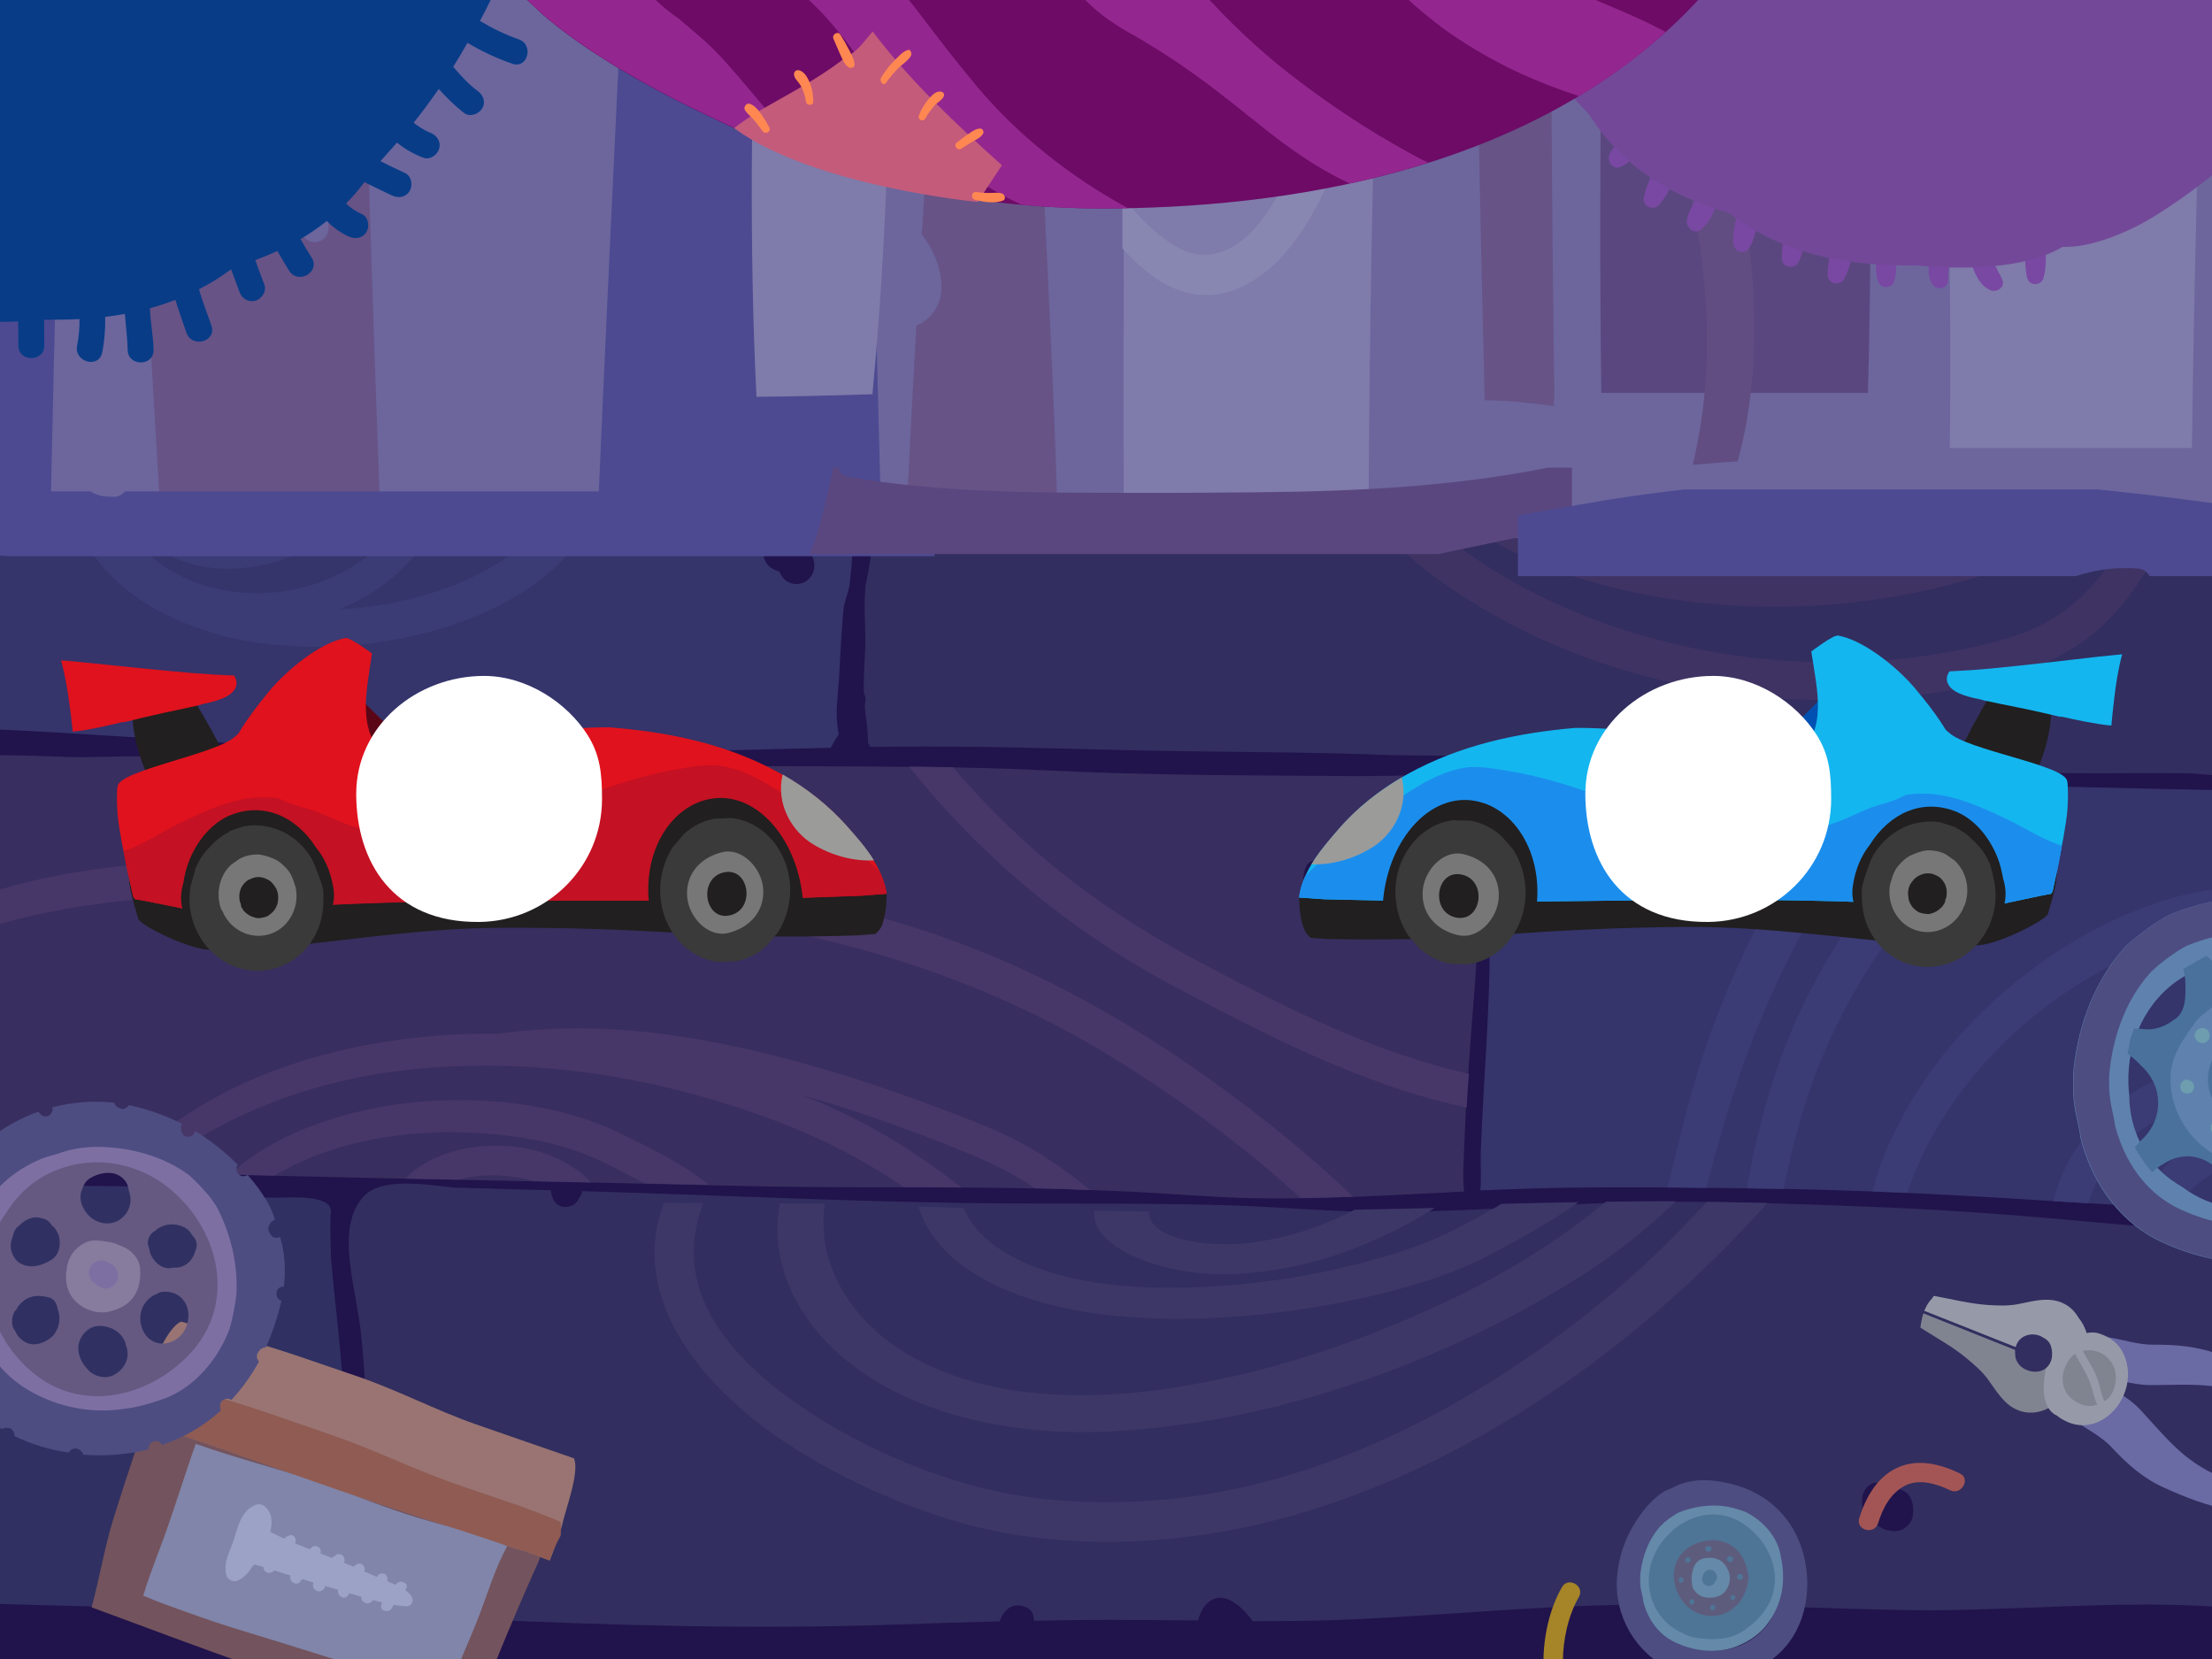 <?xml version='1.0' encoding='UTF-8'?>
<svg xmlns="http://www.w3.org/2000/svg" xmlns:xlink="http://www.w3.org/1999/xlink" width="1024" height="768"><rect width="100%" height="100%" fill="#333333" stroke="none"/><g id="back">
		<g>
			<g>
				<rect x="-24.9" y="228.9" fill="#21134C" width="1076.3" height="547.6"/>
				<path fill="#303162" d="M-13.7,742.1V548.4c21.9,0.2,43.9,0.5,65.8,0.7c3.7,0,7.3,0.1,11,0.1c22.4-0.8,44.6,6,67.3,5.2     c25.9-1,22.7,5.6,22.6,8.9c-0.1,3.4-0.1,6.7,0,10.1c0,3.4,0.2,6.8,0.3,10.2c1.5,16.7,3.6,33.4,4.9,50c0.3,3.3,0.5,6.6,0.7,10     c0.4,3.1,0.7,6.2,1,9.3c0.3,3.1,0.6,6.2,0.8,9.3c3.2,18.9,6.3,37.9,6.1,57c-0.3,31.9-3.4,25.5-24.8,27.4     c-10.5,0.9-20.9-1.6-31.6-1.2c-3.4-0.1-6.8-0.2-10.2-0.3c-37.2-0.9-74.3-1.8-111.4-2.9C-12,742.2-12.9,742.2-13.7,742.1z"/>
				<path fill="#322E5F" d="M400.5,273.5c0.1-0.9,0.1-1.9,0.2-2.8c0.1-0.3,0.2-0.6,0.3-1c2.7-13.5,4-27.1,4.6-40.8h637.7v129.6     c-0.8,0.2-1.7,0.4-2.6,0.5c-5,0-9.9,0-14.9,0c-4.4-0.4-8.9-0.9-13.2-1c-13.8-0.2-27.5,0-41.3,0c-33.1,0-66.1-1.3-99.2-2.3     c-33.2-1-66.5,0.5-99.7-1.1c-33.2-1.5-66.3-4.3-99.5-4.7c-9.6-0.1-19.1-0.2-28.7-0.3c-33.7-1.4-67.5-1.4-101.2-1.9     c-38.7-0.6-77.3-2.2-116-2.1c-8,0-16,0.1-24.1,0.2c-0.4-0.7-0.8-1.4-1.1-2.1c0.1-5.5-1-11.2-1.5-16.5c0.1-0.9,0.2-1.8,0.3-2.7     c0.2-1.5-0.1-2.7-0.7-3.6c-0.2-6.8,0.3-13.6,0.6-20.4C400.9,291.6,399.8,282.5,400.5,273.5z"/>
				<path fill="#3F3364" d="M854.9,228.9c-12.3,4.9-25.5,7.8-38.5,9.2c-28.3,3.2-58.7,0.6-86.1-9.2H854.9z"/>
				<path fill="#3F3364" d="M689.1,228.9c7.6,5,15.4,9.4,23.5,13.1c48.5,22.3,104.1,25.3,156.1,18c24.3-3.4,48.6-8.7,70.6-20.3     c5.7-3,11.3-6.6,16.4-10.8h20.9c-16.9,21.1-46.2,34.3-70.6,40.9c-51.9,13.9-108.4,14.9-160.5,1.9c-30.5-7.6-61.1-21.5-85.3-42.7     H689.1z"/>
				<path fill="#3F3364" d="M648.5,228.9c10.9,11.4,22.6,21.7,35.6,30.4c45.5,30.2,100.3,45.4,154,47.2c25.2,0.9,50.6-1.5,75.3-6.9     c11.7-2.6,23.2-5.7,33.8-11.4c9.6-5.2,17.8-12.6,24.7-21.1c9.3-11.5,16.4-24.9,23.5-38.1h17.8c-10.8,19.9-20.6,40.8-36.4,57.2     c-19.5,20.2-45.5,27.9-71.9,32.9c-27.2,5.1-55,6.1-82.6,4.1c-53.9-3.9-107.7-21.1-152.8-52.3c-16.7-11.5-31.3-26.2-44.7-41.9     H648.5z"/>
				<path fill="#35346B" d="M-20,336.4c0,0.3,0,0.6,0,0.8c30.2,0.5,60.4,2.9,90.6,4.6c39.8,2.2,79.6,5.4,119.4,6.6     c14.6,0.4,29.2,0.6,43.8,0.6c1.3-4.9,4.7-8.6,10.5-9.4c6.5-0.8,12,3.6,15,9.2c16.6-0.2,33.2-0.5,49.9-0.8     c25.1-0.5,50.3-1.3,75.4-1.8c1.1-2.2,2.4-4.3,3.7-6.3c-1.3-6.3-1.1-12.6-0.4-19.1c0.8-8.6,1-17.3,1.6-26c0.3-4.2,0.6-8.4,1-12.6     c0.4-4.2,2.5-8.1,2.9-12.3c0.3-2.6,0.5-5.3,0.8-7.9c1-16.2,0.6-10.4,0.3-4.9c0.4-9.4,0.4-18.8,0.3-28.1H-20.8     c0.5,9.4,1.2,18.7,1.6,28C-18.2,283.4-19.9,309.9-20,336.4z M353.4,255.9c0-4.5,3.8-8.8,8.3-8.6c6.2,0.3,11.4,4.5,14.2,10.1     c2.1,4.2,1.1,9.3-3,11.8c-3.8,2.3-9.2,1.1-11.3-3.1c-0.2-0.5-0.5-0.9-0.7-1.3c-0.1-0.1-0.2-0.2-0.3-0.3l-0.1-0.1     C356.5,263.6,353.4,260.3,353.4,255.9z M63,317.6c-0.1-2.4,2-4.4,4.2-4.4c1.7,0,3.1,1,3.7,2.5l0,0l0.1,0c0.3,0,0.7,0,1,0     c2.3,0,4.2,2,4.2,4.4c0,2.4-1.9,4.4-4.2,4.4C67.8,324.4,63.1,322.6,63,317.6z"/>
				<path fill="#382E5F" d="M685.5,378.8c-0.1-7.1-0.9-14.3-1.8-21.4c-9,0.5-18.1,0.8-27.1,1.3c-18.7,0.9-37.5,0.5-56.3,0.4     c-38.8-0.2-77.6-0.6-116.3-2.5c-39-1.9-78.2-1.7-117.3-1.9c-39.1-0.2-78.2,0.2-117.2,0c-38.8-0.3-77.5-1.7-116.3-3.5     c-22.7-1.1-45.4-1.1-68.2-1.1c-11.2,0-22.5,0.6-33.7,0.3c-10.4-0.3-20.9-0.8-31.3-0.8c-4.6,0-9.2,0-13.8,0.1v188.9     c3.8,0.2,7.6,0.4,11.4,0.5c13.7,0.6,27.5,1.2,41.2,1.9c1.4-2.1,4.1-1.5,6.7,0.3c22.9,1.1,45.8,2.1,68.7,2.7     c77.7,1.9,155.5,3.2,233.2,5.1c38.8,0.9,77.6,0.3,116.4,0.8c19.5,0.3,38.9,0.8,58.3,1.7c19.3,0.9,38.6,2.7,57.9,3.1     c32.6,0.6,65.2-1.5,97.8-3.1c-0.9-7.3-0.1-15,0.1-22.3c0.3-8.4,0.7-16.9,1.3-25.3c1.1-16.7,2.4-33.3,3.7-50     c1.3-16.7,1.2-33.3,1.8-50C685.2,395.5,685.6,387.1,685.5,378.8z M619.1,412.8c-1.4,2.5-3.5,3.9-6.3,4c-1.1,0-2.2-0.4-3.2-0.9     c-0.8-0.1-1.6-0.3-2.3-0.8c-1.8-1.1-2.7-2.8-3.4-4.8c-1-3-0.5-6.4,0.7-9.2c0.9-1.9,3.2-3.1,5.2-3.1c2.2,0,4,1.2,5.2,3.1     c0.4,0.6,0.7,1.1,1.1,1.7c0.1,0.1,0.2,0.3,0.3,0.5c0.5,0.7,1.1,1.3,1.7,1.9C620.1,407.3,620.4,410.4,619.1,412.8z"/>
				<path fill="#473768" d="M679,512.7c-1.9-0.4-3.9-0.8-5.8-1.3c-15.2-3.5-30.1-8.4-44.6-14.1c-29.2-11.3-57-25.8-84.7-40.5     c-47.1-24.9-89.3-59.5-123-101.9c6.8,0.1,13.5,0.1,20.3,0.3c12.8,15.1,26.8,29.1,41.7,41.8c21.6,18.4,45.5,34,70.3,47.2     c28,14.9,56.2,29.5,85.9,40.6c12.6,4.7,25.5,8.7,38.6,11.8c0.8,0.2,1.5,0.3,2.3,0.5c-0.2,2.2-0.3,4.5-0.5,6.7     C679.3,506.8,679.1,509.7,679,512.7z"/>
				<path fill="#473768" d="M602.1,554.6c-6.5-5.9-13.1-11.7-19.9-17.3c-22.6-18.5-46.7-35.5-71.7-50.5     c-50.3-30.2-105.9-48.7-163-58.9c-54.3-9.8-109.1-11-164-12.9c-54-1.9-108.8-3.3-162.1,7.5c-11.9,2.4-23.7,5.6-35.2,9.6v-15.8     c38.3-14.1,80.9-17.4,120.6-18.6c26-0.8,51.9-0.2,77.9,0.7c26.1,0.9,52.2,1.4,78.2,2.9c58.2,3.4,116.1,12.7,171.6,31.8     c55.9,19.3,106.6,50.4,153.2,87.3c13.3,10.5,26.3,21.7,38.6,33.6C618.3,554.2,610.2,554.5,602.1,554.6z"/>
				<path fill="#473768" d="M247,546.8c-4.8-1.5-10-2.2-14.9-2.6c-6-0.4-13,0.1-19.8,1.9c-8.2-0.2-16.4-0.3-24.6-0.5     c12.6-13,33.5-16.8,51.2-14.7c10,1.2,19.8,4.8,28.2,10.7c2.2,1.6,4.5,3.5,6.5,5.8C264.9,547.1,256,547,247,546.8z"/>
				<path fill="#473768" d="M328.2,548.5c-9.9-0.2-19.8-0.4-29.7-0.7c-5.4-2.8-10.8-5.5-16.2-8.3c-18.4-9.6-39.4-13.6-59.7-14.9     c-32.5-2.1-67.1,2.8-95.5,19.6c-4.2-0.1-8.5-0.2-12.7-0.3c-2.7-0.1-5.3-0.2-8-0.2c13.1-12,29.6-20,46.1-25.3     c23.1-7.5,47.8-10.1,71.9-8.8c21.5,1.2,43.3,5.6,62.8,15.1C300.9,531.4,315.8,538.5,328.2,548.5z"/>
				<path fill="#473768" d="M479.2,550.1c-0.8-0.5-1.6-1.1-2.4-1.6c-11.7-7.7-24.4-13-37.3-18.1c-13-5.2-26.2-10-39.5-14.5     c-9.4-3.2-18.9-6.2-28.5-8.9c11.3,4.6,22.4,9.7,33,15.6c14.2,7.8,27.7,17.1,40.5,27.1c-8.8-0.1-17.7-0.1-26.5-0.1     c-4.7-3.2-9.4-6.2-14.3-9.1c-22.9-13.8-47.9-23.5-73.2-31.1c-45-13.5-92.4-19.1-139.1-14.5c-43.4,4.3-87.4,19.5-122.1,47.5     c-5.2-0.2-10.5-0.5-15.7-0.7c14.4-13.9,30.4-25.5,48.2-35c21.8-11.6,45.4-18.9,69.4-23.3c19.6-3.6,39.5-5.1,59.4-4.9     c55-7.8,111.1,4,163.9,20.6c13.9,4.4,27.6,9.2,41.2,14.4c13.1,5,26.3,9.9,38.6,16.7c10.6,5.9,20.4,13.1,29.9,20.7     C496.3,550.5,487.8,550.2,479.2,550.1z"/>
				<path fill="#35346B" d="M701.8,357.9c12.6,2.1,25.9,0,38.4,1.9c2.7,0.1,5.3,0.2,7.9,0.3c2.6,0.1,5.3,0.2,7.9,0.2     c3.5,0.1,7,0.1,10.5,0.1c34.8-0.5,70.5-0.5,105.1,0.8c3.6,0.1,7.3,0.3,11,0.4c22,0.9,44,1.9,66,2.4c31.6,0.7,63.1,1.6,94.7,2V559     c-11.5-1.1-23.3-0.7-35-0.6c-22.1,0.1-44.3-1.5-66.3-2.9c-44.4-2.8-88.6-4.9-133.1-5.4c-38-0.4-76.1-1-114,0.6     c-3.2,0.1-6.4,0.3-9.6,0.4c0.5-6,0-12.2,0.2-18.1c0.3-8.5,0.8-16.9,1.2-25.3c0.9-16.8,2.1-33.7,2.6-50.5     c0.2-5.6,0.3-11.2,0.3-16.8c0-2.8,0.1-5.6,0.1-8.4c-0.2-3-0.3-6-0.3-9c0-3,0.2-6,0.3-9c0-4.8,0.2-9.6,0.4-14.4     c0.1-2.4,0.2-4.8,0.4-7.1c1.4-11.3-2.7-24,3.8-33.9C696.7,357.3,699.6,357.9,701.8,357.9z"/>
				<path fill="#3B3B75" d="M882.6,361.7c-2.3,2.9-4.6,5.9-6.9,8.9c-8.1,10.8-16.5,21.2-24,32.5c-8.8,13.1-16.7,26.9-23.9,41.1     c-12.2,24.4-22.1,50.2-29.8,76.5c-2.9,9.7-5.5,19.4-8.1,29.2c-5.9-0.1-11.9-0.1-17.8-0.2c2.8-13.1,6.2-26.1,9.6-39     c7.2-27,17.3-53.2,29.7-78c12.8-25.6,28.4-49.6,46-71.9C865.9,361.1,874.3,361.4,882.6,361.7z"/>
				<path fill="#3B3B75" d="M926.6,371.9c-19.6,19-36.9,40.7-52.7,63.1c-14.5,20.6-26.4,42.6-35,66.6c-4.7,13.1-8.3,26.6-11.4,40.3     c-0.6,2.8-1.2,5.6-1.7,8.5c-5.6-0.1-11.3-0.2-16.9-0.3l-0.2,0c0.6-3.3,1.1-6.6,1.8-9.9c2.9-15,6.9-29.9,11.7-44.4     c8.9-26.3,21.7-50.3,37.3-72.8c14.8-21.4,31.1-41.7,49.1-60.2c8.9,0.4,17.9,0.7,26.8,1C932.3,366.4,929.4,369.1,926.6,371.9z"/>
				<path fill="#3B3B75" d="M1043.2,410.3v18.8c-18.4,0.4-36,4.6-53.2,11.9c-46.8,19.9-89.9,60.8-107.1,111.2     c-5.4-0.2-10.7-0.5-16.1-0.7c0.7-2.8,1.5-5.6,2.4-8.4c3.9-11.9,9.5-23.3,15.9-34c13.2-22,30.9-41,50.7-56.6     c19.9-15.8,42.6-28.4,66.6-35.9C1015.9,412.4,1029.5,410.6,1043.2,410.3z"/>
				<path fill="#3B3B75" d="M1043.2,505.8c-10.5,0.2-21.2,3-31,6.4c-12.2,4.3-23.7,11.5-32.4,21.5c-6.2,7-10.3,14.9-13.1,23.3     c-5.4-0.3-10.9-0.7-16.3-1c3.2-12.2,9.2-23.6,17.3-33.2c11.2-13.3,26-22.1,42-27.8c9.2-3.3,21.4-6.1,33.5-6.5V505.8z"/>
				<path fill="#3B3B75" d="M1043.2,519.9v17.4c-2.7,0.2-5.6,0.7-8.6,1.6c-10.2,3.1-20,9.9-26.3,19.5h-0.1c-5.8,0-11.5-0.1-17.3-0.3     C998.5,537.2,1021.9,520.9,1043.2,519.9z"/>
				<path fill="#322E5F" d="M1043.2,745.3V567.3c-7.1,0-14.4,0.7-21.2,0.9c-16,0.4-32-0.5-47.9-2c-33.3-3.1-66.4-5.8-99.8-7.2     c-33.9-1.4-67.7-2.7-101.6-2.7c-15.7,0-31.5,0.6-47.2,1.4c-0.3,0.4-0.7,0.3-1.3,0.1c-17.7,0.9-35.3,2-53,2.6     c-16.9,0.6-33.7,0.9-50.6,0.2c-17.1-0.7-34.1-2.1-51.2-2.6c-34.3-1.1-68.6-0.7-102.9-0.9c-65.7-0.4-131.3-3.8-197-5.7     c-0.2,0.9-0.5,1.8-1,2.6l-0.1,0.1c-0.4,0.7-0.8,1.3-1.2,2c-1.2,1.7-3,2.4-4.9,2.6c-2.4,0.3-5.3-1.1-6.3-3.7c-0.6-1.5-0.8-2.4-1-4     c-11.9-0.3-23.7-0.6-35.6-1c-3-0.1-5.9-0.2-8.9-0.2c-14.3-1.6-33.8-4.7-41.9,3.8c-14.3,14.9-3.1,43.6-1.2,66.6     c0.2,2.6,0.5,5.1,0.7,7.7c0.8,9.9,1.2,19.9,1.5,29.9c0.1,3.3,0.2,6.7,0.2,10c1.8,27.1,2.8,54.7,6.9,78.1     c1.1,6.1,20.4,2.1,31.8,3.2c3.8,0.2,7.6,0.3,11.4,0.5c64.5,2.8,129,4.8,193.6,2.5c16.5-0.6,32.9-1.1,49.3-1.5     c0.6-1.9,1.5-3.6,2.8-4.9c3.1-3.2,6.8-3.1,10.4-1.1c1.8,1,2.7,3.4,2.6,5.7c12.3-0.2,24.6-0.4,36.9-0.4c13,0,26,0.2,39.1,0.3     c2.1-8.1,7.9-13.2,15.4-9.1c3.8,2.1,7.1,5.5,9.9,9.4c12.8,0,25.6-0.1,38.3-0.5c34.6-1.3,69.1-4.4,103.6-6.1     c34.5-1.7,69-1.2,103.5-0.1c20,0.6,39.9,1.3,59.9,1.6c19.5,0.3,39.1-0.7,58.6-1.3C977.1,742.7,1010.3,741.7,1043.2,745.3z      M885.7,699.2c0.3,6.9-5.9,10.9-11,9.3c-1.1-0.1-2.3-0.4-3.3-1c-2.4-1.3-4.3-2.4-6.4-4.4c-2.2-2.1-2.9-4.7-3-7.7     c0-0.2,0-0.3,0-0.5v-0.4c0-4.5,3.2-8.2,7-8.2c1,0,1.9,0.2,2.7,0.7c2,0.3,4,0.9,6,1.7c2,0.8,4.2,1.4,5.7,3.2     C885.1,693.8,885.6,696.5,885.7,699.2z"/>
				<path fill="#3D3768" d="M664.1,559.2c-0.1,0.1-0.2,0.1-0.3,0.2c-7.8,5-16.6,9.7-25.9,13.9c-18.8,8.6-41.1,15.2-66.3,16.5     c-24,1.2-50.3-6.2-60.7-17.7c-3.5-3.8-4.7-7.8-4.2-11.6c8.4,0.1,16.8,0.2,25.2,0.3c-0.1,1.9,0.4,3.8,1.8,5.6     c6.6,8.3,27.5,10.7,42.6,9.2c19.4-2,36.3-8.1,50.9-15.6C639.5,559.8,651.8,559.5,664.1,559.2z"/>
				<path fill="#3D3768" d="M690.1,580.7c-22.4,11.9-51.9,19.4-80.1,24.2c-55.9,9.5-131,9.8-168.5-22.3c-8.2-7-13.7-15.4-16.3-24     c6.9,0.2,13.8,0.4,20.7,0.6c2.3,4.7,5.3,9.3,9.8,13.5c7.7,7.1,18.4,12.6,30.8,16.4c25.8,7.9,56.8,8.1,84.8,5.7     c28.7-2.5,56.6-8.3,81.9-17c13.9-4.8,25.4-11.1,37.4-17.9c1.5-0.8,3-1.7,4.4-2.6c11.9-0.3,23.8-0.6,35.8-0.8     C718.4,565.3,704.3,573.2,690.1,580.7z"/>
				<path fill="#3D3768" d="M715.7,600.5c-57.1,32.8-128.7,58.7-203.2,62.2c-47.3,2.2-94.4-9.3-124.2-36     c-21.9-19.6-32-45.2-27.2-69.6c6.9,0,13.8,0.1,20.7,0.1c-2.5,17.5,2.5,34.9,15.7,50.8c16.4,19.8,44.6,32.3,76.2,36.3     c34.5,4.4,70.6-0.7,103.3-8.6c35.6-8.6,68.9-21.5,99.7-36.6c24.9-12.3,47.2-26.6,66.7-42.8c9-0.1,18-0.2,27-0.2     c1.8,0,3.7,0,5.5,0c-7.3,6.8-14.7,13.5-22.9,19.8C741.5,584.8,728.9,592.9,715.7,600.5z"/>
				<path fill="#3D3768" d="M748,597.3c15.2-12.9,29-26.6,42.1-40.9c9.4,0.1,18.7,0.3,28.1,0.5c-30.7,34.3-66.2,65.6-106.1,91.7     c-53.5,35-116.4,61.3-184.7,64.8c-30.3,1.5-61.2-1.5-89.7-10.6c-26.3-8.4-50.8-19.9-73.1-34.4c-40-26.1-74-67.9-57.2-111.6     c6.1,0.1,12.1,0.1,18.2,0.1c-7.1,18.2-5.9,36.9,5,54.7c11.7,19.2,31.1,34.4,51.6,46.8c20.7,12.6,44.1,22.7,68.4,29.4     c28.8,7.9,59.7,9,89.6,6.3c52.3-4.9,101.7-25.2,144.2-50.9C707,629.5,728.3,614,748,597.3z"/>
				<path fill="#3B3B75" d="M53.1,228.9c0.5,2.6,1.1,5.2,2,7.7c2.8,8.4,8.6,15.1,14.4,20.4c1.3,1.2,2.7,2.4,4.1,3.5     c8.7,6.4,19.1,10.7,30.7,12.8c21.7,3.8,43.8-1,61.2-12.5c12-8,21.5-19.3,24.8-31.9h15.4c-2.5,17.9-16,34-32.8,45     c-4.9,3.2-10.2,6-15.8,8.2c19.8-1,39.3-5.4,56.8-12.8c20.8-8.8,37.8-22.6,46.7-40.3c5.9,0.3,11.8,0.6,17.7,0.9     c-18,58.6-113.8,80.8-176.1,64.2c-18.5-5-35.9-13.3-49-25.8c-8.2-7.8-14.5-17-18.3-26.9c-1.1-2.9-1.9-5.9-2.5-9     c-0.4-1.1-0.9-2.3-1.3-3.5H53.1z"/>
				<path fill="#3B3B75" d="M75.5,228.9c0.4,2,1.1,3.9,1.9,5.7c1.3,2.5,1.2,2.3,2.8,4.1c1.8,2.1,2.8,2.8,3.9,3.6     c1.5,1.1,3.2,2,4.9,2.9c-0.5-0.3,1.7,0.7,2,0.8c1,0.4,2,0.7,3,1c3.6,1,7.5,1.5,12.5,1.6c7.2,0.1,17.5-2.3,24.9-6.4     c5.5-3.1,9.9-7.8,12.6-13.1h16.4c-0.1,0.3-0.1,0.7-0.2,1c-0.9,4-2.9,7.7-5.1,11.2c-3.4,5.1-8.3,9.1-13.7,12.6     c-10.4,6.6-23.6,9.4-36.3,9.4c-11.4,0-23.5-3.2-32.1-9.7c-8.6-6.4-13.4-15.2-14.2-24.6H75.5z"/>
				<path fill="#6C669D" d="M-31.1,37.5c6.7,63.3,4.2,127,4.2,190.5c0,8.5-3.6,15.8-9.3,21H1058c-0.6-16.8-1.5-33.7-2.6-50.5     c-4.8-74.5-13.7-148.8-19.8-223.2c-69.8,0.8-139.5,3.4-209.2,5.4c-73,2-146.1,3.3-219.1,0.6C571-20,535-23,498.9-25.5     c-36.7-2.5-73.5-3.9-110.3-4.6c-72.6-1.3-145.5-0.8-218.1,1.4c-69.9,2.2-139.1,15-209.1,13.7C-35.3,2.5-33,20-31.1,37.5z"/>
				<path fill="#4D4A91" d="M-37.9-14.8v3.8c2.9,16.1,5.1,32.3,6.8,48.5c6.7,63.3,4.2,127,4.2,190.5c0,0.1,0,0.3,0,0.4h50.5     c1.7-81.8,4-163.7,6-245.7C7.1-15.6-15.4-14.5-37.9-14.8z"/>
				<path fill="#4D4A91" d="M388.6-30.1c-33.1-0.6-66.2-0.8-99.4-0.6c-4.5,94-9,187.7-13,281.4c44-0.5,88-0.2,132,0.4     c-2.4-93.6-4.8-187.2-7.4-280.8C396.7-29.9,392.6-30,388.6-30.1z"/>
				<path fill="#5B477F" d="M826.3-19.3c-28.2,0.8-56.4,1.5-84.7,1.8c-1,85.5-1,156.2-0.3,199.4h123.4c2-67.2,1.3-134.7-1-202.3     C851.2-20,838.8-19.7,826.3-19.3z"/>
				<path fill="#675386" d="M436.5-28.7c-3.6,43.3-6.9,90.3-9.8,137.2c5.1,6.6,8.7,14.7,9.1,23c0.4,9.4-4.3,16-11.6,19.3     c-1.5,26.5-2.9,52.6-4.1,77.7h69.2c-2.7-85-8.4-170.2-10.6-255.2C464.6-27.6,450.5-28.2,436.5-28.7z"/>
				<path fill="#675386" d="M717.9-17.3c-11.6,0.1-23.3,0.1-34.9,0c1.2,66.3,2.6,132.6,4.2,198.9c0,1.3,0.1,2.5,0.1,3.7     c10.5,0.1,21.2,1.2,32,2.7c0.2-3,0.3-6.3,0.2-9.7C718.6,113.1,718.2,47.9,717.9-17.3z"/>
				<path fill="#7F7BAA" d="M388.6-30.1c-12.8-0.2-25.7-0.4-38.6-0.5c-2,72.5-3.3,145,0.2,214.2l0,0.1c17.9-0.2,35.8-0.6,53.7-1.2     c0-0.5,0.1-0.9,0.1-1.4c6.7-69.9,8.3-140.5,8.4-210.7C404.5-29.7,396.5-29.9,388.6-30.1z"/>
				<path fill="#7F7BAA" d="M607.2-18.7c-29.2-1.1-58.3-3.2-87.5-5.3c0.3,69.4,0.7,138.4,0.4,206.7c0,15.3,0.1,30.5,0.1,45.7h113.4     c0.1-9.7,0.1-19.3,0.2-29c0.6-71.5,2.3-144.2,4.2-217.2C627.8-18,617.5-18.3,607.2-18.7z"/>
				<path fill="#8887B2" d="M556.6-21.4c-0.4,7-1.2,14-2.5,20.8c-0.5,2.8-1.2,5.7-2,8.6c-1.3,0.3-2.5,1.1-3.4,2.2     c-3.8-10.3-5.4-21.7-6.2-32.5c-4.4-0.3-8.7-0.6-13.1-0.9c1.1,18.1,4.5,37.8,14.4,52.6c1.8,2.7,5.8,4,8.7,2.6     c1.5-0.3,2.9-1.1,4-2.6c5.7-7.5,8.2-17.3,10.1-26.4c1.6-7.7,2.5-15.6,2.9-23.4C565.3-20.9,561-21.1,556.6-21.4z"/>
				<path fill="#8887B2" d="M607.2-18.7c-6-0.2-12-0.5-17.9-0.8c-2,9.3-4.4,18.5-7,27.5c-3.7,13-7.1,23.1-12.8,34.7     c-2.8,5.7-6.1,10.8-9.1,14.4c-0.9,1.1-1.9,2.1-2.9,3.1c-0.3,0.3-2.1,1.8-2.3,2c-0.9,0.6-1.8,1.2-2.8,1.6     c-0.5,0.3-0.8,0.4-0.9,0.5c-0.1,0-0.4,0-1.1,0.2c-2.1,0.6-3.7,0.4-6,0c1.9,0.3-1.9-0.6-2.5-0.9c-1.5-0.6-2.8-1.4-4.2-2.2     c-7.9-4.7-12.7-12.7-16-21.3c-0.8-2.1-1.6-4.2-2.3-6.3v34.9c1.8,2.1,3.8,4.1,5.9,5.9c7.7,6.5,16.3,9.9,26.2,9.1     c8.2-0.6,15.8-6,21.4-11.9c12.3-12.8,19-31.4,24.6-48.3c4.5-13.8,8.4-28,11.4-42.3C608.5-18.7,607.9-18.7,607.2-18.7z"/>
				<path fill="#8887B2" d="M623.8-18.2c-2.7,19.5-6.6,39-11.9,57.8c-4.9,17.2-10.6,33-18.8,48c-7.5,13.7-17.2,27.6-31.8,30     c-8,1.3-14.3-1.5-20.8-6c-7.8-5.4-15-12.8-20.9-21V115c1.1,1.2,2.1,2.3,3.2,3.4c8.4,8.6,18,15.7,29.6,17.7     c16.9,2.8,32.3-6.8,43.5-20.1c12-14.3,20-32.5,26.5-50.4c6.6-18.1,11.2-36.9,14.9-55.9c0-0.2,0.1-0.4,0.1-0.6     c0.1-9,0.2-18,0.3-26.9C633-17.9,628.4-18,623.8-18.2z"/>
				<path fill="#614D81" d="M848.7-20c-7.4,0.2-14.9,0.4-22.3,0.6c-4.4,0.1-8.9,0.2-13.3,0.4c6,7.3,12.2,14.5,18.8,21.6     c9.8,10.6,21,21.1,33.5,30.1c0.1-9.8-0.5-32.4-0.8-33.8C858.9-7.2,853.7-13.5,848.7-20z"/>
				<path fill="#614D81" d="M769.9-18c-9.3,0.2-18.6,0.3-27.8,0.5c2.5,4.3,5.4,9.1,7.6,13.5c9.7,19,17.6,39,23.9,59.4     c14.3,46.1,21.3,96.8,13.1,144.7c-0.9,5.1-1.9,10.1-3.1,15.1c6.9-0.6,13.8-1.2,20.8-1.6c1.7-6.2,3.1-12.5,4.2-18.7     c6-34.5,3.8-70.2-2.4-104.6C799.4,52.9,787.6,15.8,769.9-18z"/>
				<path fill="#675386" d="M59.9-19.9c4.2,82.7,8.9,165.5,13.8,248.3h102c-3.2-85.7-5.8-171.3-8.1-256.9     C131.6-27.2,95.8-23.2,59.9-19.9z"/>
				<path fill="#6C669D" d="M131.5,56.7c1.3,9.3,5.7,18.5,12.7,24.2c6.8,5.6,16.9-0.9,17.1-9.5c0.2-7.2-0.7-15.2-0.7-22.5     c0-5.6-1.7-9.4-4.2-14.2c-4-7.8-16.2-10.8-20.9-1.7C130.4,43,130.1,46.7,131.5,56.7z"/>
				<path fill="#6C669D" d="M76.8-21.5c0.1,0.9,0.3,1.7,0.4,2.5c0.8,4.8,4.3,8.8,9.4,9.5c6,0.8,11.6-3.4,12.4-9.3     c0.2-1.6,0.5-3.2,0.6-4.9C92-23,84.4-22.2,76.8-21.5z"/>
				<path fill="#6C669D" d="M138.5,97.9c0.6,2.5,0.7,5.2,0.8,7.7c0.2,3.5,2.6,6.5,6.3,6.5c3.5,0.1,6.4-2.8,6.5-6.3     c0.1-3.3,0.2-6.5-0.6-9.7c-0.9-3.4-3.1-7.9-7-8.4c-2.7-0.3-5.3,1.2-6.3,3.7C137.3,93.6,138,95.9,138.5,97.9z"/>
				<path fill="#7F7BAA" d="M900.2-21.5c1.1,76.3,3.4,152.6,2.4,228.9h112.1c1-76.4,3.1-154,5.4-231.9     C980.2-23.9,940.2-22.8,900.2-21.5z"/>
				<path fill="#4D4A91" d="M428.3,227.5H57.8c-1.2,1.5-3.1,2.5-5.1,2.5c-3.9,0-7.6-0.4-10.8-2.5h-68.9c0,0.2,0,0.3,0,0.5     c0,12-7.2,21.7-17.4,26.3c16.2,0.7,32.4,2,48.5,3.2h428.6C431.7,247.5,429.9,237.5,428.3,227.5z"/>
				<path fill="#5B477F" d="M727.7,243.6v-27.1h-11.2c-44.6,9-90.6,11-136,11.4c-30.5,0.3-61,0.4-91.4,0.1     c-32.2-0.3-64.4-1.8-96.2-7.2c-2.8-0.5-4.2-2.2-4.6-4.3h-2.5c-2.8,11.9-5,23.9-9.2,35.4c-0.6,1.5-1.2,3.1-1.8,4.6h290.9     C686.5,252.1,707.1,247.9,727.7,243.6z"/>
				<path fill="#4D4A91" d="M1057.5,237.8c-14.8-2.4-29.8-4.5-44.7-6.4c-13.8-1.8-27.7-3.4-41.7-4.8H779.7c-16.2,1.8-32.3,4.1-48.4,7     c-9.5,1.7-19.1,3.2-28.6,5v28.1h258.2c9.3-3,19-4.3,28.8-3.5c2.6,0.2,4.4,1.6,5.4,3.5h63.3C1058.3,256.9,1058,247.3,1057.5,237.8     z"/>
				<path fill="#808491" d="M967.3,617c-7.5,0.6-11.9,2.8-16.4,9c-0.2,0.3-0.5,0.7-0.7,1c0,1.3-0.2,2.5-0.8,3.6     c-1.6,3.1-4.4,4.6-7.9,4.4c-2.6-0.2-5.3-1.4-7-3.5l-0.1-0.2c-1-1.3-1.6-2.9-1.5-4.9l-0.1,0.1c0-0.6,0.1-1.5,0-1.6l-42.4-16.9     c-0.7,2.1-1.1,4.3-1.4,6.6c7.2,4.6,14.8,8.7,21.3,14.1c3.5,2.9,7.1,6,9.8,9.6c2.6,3.6,5,7.5,8.3,10.7c6.1,5.9,13.7,6.1,19.8,2.9     l0.1-0.3c2.6-0.6,4.9-1.9,7-3.9c2.8-2.7,5-5.7,7.1-8.9c1.9-2.9,2.1-5,5.2-5.2C978.2,633,978,616.1,967.3,617z"/>
				<path fill="#6A6AA5" d="M1026.5,626.7c-9.6-3.4-19.3-4.3-29.4-4.2c-7.3,0.1-14.3-2.4-21.5-3.5l-7.2,18c0.4,0.1,0.9,0.2,1.4,0.2     c8.7,0.7,17,4,25.8,4c9.3,0,18.6-0.6,27.8,0.4c8.9,0.9,17.6,3.4,25.6,7.2c4.2,2,8.6,4.9,11.7,8.4c2.5,2.8,3.7,5.5,7.3,7.1     c4.3,1.8,9.1-3.7,5.8-7.5c-2.1-2.5-3.8-5.2-5.8-7.7c-2.9-3.5-7.2-6.2-11-8.6C1047.7,634.7,1036.8,630.3,1026.5,626.7z"/>
				<path fill="#6A6AA5" d="M1001.6,688.6c-9.3-4.2-16.7-10.7-23.8-18.3c-5.1-5.6-11.9-8.6-17.7-13l8.5-21.3c0.4,0.2,0.7,0.5,1.1,0.8     c6.7,5.9,14.9,9.2,21.1,15.8c6.5,7,12.6,14.4,19.8,20.5c6.9,5.8,14.9,10.2,23.4,12.8c4.5,1.4,9.7,2.1,14.5,1.3     c3.8-0.6,6.7-2.1,10.4-0.8c4.4,1.6,3.6,10.1-1.5,11c-3.4,0.6-6.6,1.8-9.9,2.5c-4.7,1-9.7,0.1-14.2-0.7     C1022.4,697.4,1011.5,693.1,1001.6,688.6z"/>
				<path fill="#969AA8" d="M962.2,610c-2.8-4.9-7.8-8.4-15-8.3c-4.6,0-9,1.3-13.4,2.1c-4.4,0.8-9.2,0.6-13.8,0.3     c-8.3-0.6-16.5-2.7-24.8-4.2c-0.2,0.2-0.6,1-0.8,1.2c-1.5,1.5-2.7,3.5-3.6,5.7l42.3,16.8c0,0,0.3-0.9,0.4-1.1     c1.9-4.8,8.2-6.1,12.3-3.3c1.7,0.8,3.1,2.1,3.7,4.2c1,3.5,0.6,7.5-2.3,10c-0.3,1.4-0.7,2.8-0.8,4.4c-0.8,6.5-0.4,14.7,5.9,17.6     c1.4,1.2,3.1,2.1,4.9,2.9c5.5,2.4,11.4,1.8,16.5-1.3c10-6.2,14.3-19.7,9.4-30.2c-2.2-4.8-6.2-7.8-11.1-9.4c-2-0.7-4.1-0.7-6-0.2     C965.2,614.5,963.9,612,962.2,610z"/>
				<path fill="#808491" d="M970.9,650.3c-1.3-2.8-2-6-2.8-8.7c-1.7-5.3-4.9-9.9-7.5-14.9c-2.5,1.7-3.9,4.4-5,7.1     c-0.6,1.5-0.8,3.1-0.7,4.7c0,1.3,0.2,2.5,0.5,3.7c1.3,4.1,4.9,6.9,8.9,8.2C966.6,651.1,968.8,651,970.9,650.3z"/>
				<path fill="#808491" d="M971.2,639c0.9,2.7,1.5,6.7,3,9.7c0.5-0.4,1.1-0.8,1.6-1.2c2.7-2.4,3.8-6.9,3.7-10.3     c-0.2-8.1-7.9-13.6-15.3-11.8C966.5,629.8,969.6,634.1,971.2,639z"/>
				<path fill="#4D4D82" d="M833.9,716.3c-5.3-15.7-17.5-25.9-33.4-29.6c-8.2-1.9-16.6-2.4-24.4,1.1c-0.9,0.4-1.7,0.8-2.6,1.3     c-2.1,0.7-4,1.7-6,3.4c-4.1,3.3-7.4,7.4-10.2,11.8c-5,7.7-7.9,16.3-8.7,25.5c-1.5,18.1,8.5,35.4,24.9,43.1     c16.7,7.8,36.2,5.1,49.9-7.3C836.8,753.4,839.5,732.9,833.9,716.3z M820.3,748.7c-7.7,14.2-25.8,19-40.2,12.8     c-15.5-6.7-21.2-23.1-16.9-38.8c1.1-4.1,3.1-8.2,5.5-11.8c5.8-4.9,11.3-11.8,19.3-12.3c8.1-0.5,18.3,2,24.7,7.1     C825.3,715.5,827.7,735.1,820.3,748.7z"/>
				<path fill="#6589A8" d="M768.9,706.2c-5.5,6-8.6,14.1-9.5,22.2c-0.1,0.7-0.1,1.5-0.1,2.2c-0.1,2.2,0.1,4.4,0.6,6.5     c0.2,0.7,0.3,1.4,0.5,2c0.1,0.7,0.3,1.4,0.3,2.1c0.2,0.8,0.4,1.7,0.7,2.5c2.4,7.3,7.2,13.4,14.1,16.6c8.7,4.1,18.7,5.3,27.6,2.2     c0.8-0.3,1.6-0.6,2.4-1c3.8-1.6,7.3-3.9,10.2-6.8c0.6-0.6,1.1-1.2,1.6-1.8c5.5-6.7,8.5-15.3,8.1-24.1c0-0.8,0-1.5-0.1-2.3     c-0.2-2.3-0.6-4.7-1.1-6.9c-0.2-0.7-0.3-1.5-0.5-2.2c-2.3-7.5-8.3-13.8-15.5-17.4c-0.7-0.3-1.5-0.6-2.2-0.8     c-0.8-0.3-1.5-0.5-2.3-0.7c-0.7-0.2-1.4-0.4-2.2-0.6c-0.7-0.2-1.5-0.3-2.2-0.5c-7.7-1.2-15.5,0.1-22.2,2.8     c-0.7,0.4-1.5,0.8-2.2,1.3c-1.6,1-3.1,2.1-4.6,3.4C769.9,705.3,769.4,705.8,768.9,706.2z M776.5,709.8c0.8-0.5,1.6-1,2.4-1.4     c2.1-1.1,4.2-2,6.4-2.6c0.7-0.2,1.5-0.4,2.2-0.6c9.4-1.9,20.7,1.2,26.4,9.4c0.5,0.7,0.9,1.4,1.3,2.1c1.6,3.2,2.5,6.9,2.7,10.6     c0.1,0.9,0.1,1.8,0,2.8c0,0.9-0.1,1.8-0.2,2.7c-0.1,0.9-0.2,1.8-0.4,2.6c-0.1,3.5-1.5,6.6-3,9.8c-0.4,0.6-0.8,1.3-1.2,1.9     c-2.1,3-5,5.2-8,7c-0.8,0.4-1.6,0.7-2.4,1c-0.7,0.3-1.4,0.5-2.2,0.8c-0.8,0.2-1.5,0.4-2.3,0.5c-1,0.3-1.9,0.5-2.9,0.7     c-2,0.4-4,0.5-6,0.4c-0.9,0-1.8-0.1-2.7-0.2c-3.6-0.5-7.1-1.9-10.1-4.2c-0.8-0.5-1.6-1-2.4-1.6c-5.3-3.8-8.6-10.4-8.6-17.3     c-0.1-0.8-0.1-1.6-0.2-2.4C765.2,722.9,769.1,714.4,776.5,709.8z"/>
				<path fill="#4E7496" d="M807.6,705.8c-14-9.8-31.1-3.2-39.6,10c-6.6,10.2-6.4,23.4,1.2,32.8c2.7,3.4,6.2,5.9,10.1,7.6     c2.7,1.5,6,2.2,9.4,2.4c3.4,0.4,7,0.2,10.4-0.4c3.8-0.7,7.2-2.4,10.1-4.8c3.8-2.7,7-6.3,9.2-10.1     C826,729.7,819.4,714,807.6,705.8z"/>
				<path fill="#5E5C7D" d="M781.9,716.3c-8.6,5.6-8.8,16.5-3.4,24.3c4.1,6,11.5,8.8,18.5,6.8c2.5-0.7,4.7-2.1,6.5-3.9     c1.5-1.2,2.6-2.8,3.5-4.7c1-1.8,1.7-3.8,2.1-5.9c0.5-2.3,0.3-4.6-0.4-6.7c-0.6-2.7-1.9-5.3-3.5-7.4     C799.3,711.5,789.1,711.6,781.9,716.3z"/>
				<path fill="#6589A8" d="M800.2,727.4c-0.9-2.2-2.1-4.1-4.2-5.2c-2.3-1.2-4.7-1.2-7.2-0.8c-3.1,0.6-4.8,3.3-5.3,6.2     c-0.3,1.1-0.4,2.2-0.4,3.4c0,0.5,0,1,0.1,1.5c0,1.2,0.2,2.4,1,3.5c1.6,2.3,3.6,3.4,6.4,3.6c0.3,0,0.5,0,0.8,0     c1.7,0.1,3.4-0.3,4.8-1C800,736.8,801.8,731.4,800.2,727.4z"/>
				<path fill="#4E7496" d="M793.8,727.6c-0.6-0.6-1.4-0.9-2.2-0.9c-0.7,0-1.4,0.2-1.9,0.7c-0.6,0.3-1.1,0.9-1.3,1.7     c0,0.2-0.1,0.3-0.1,0.5c-0.2,0.5-0.3,1-0.3,1.5c-0.1,0.8,0.4,1.6,0.9,2.2c0.6,0.6,1.3,0.9,2.2,0.9c0.8,0,1.6-0.3,2.2-0.9     c0.3-0.3,0.5-0.7,0.7-1.1c0.4-0.4,0.7-1,0.8-1.4C794.9,729.6,794.6,728.4,793.8,727.6z"/>
				<path fill="#4E7496" d="M790.9,715.7c-2,0-2,2.6,0,2.6S792.9,715.7,790.9,715.7z"/>
				<path fill="#4E7496" d="M792.9,742.9c-1.6,0-1.6,2.5,0,2.5S794.5,742.9,792.9,742.9z"/>
				<path fill="#4E7496" d="M777.9,730.1c-1,0-1,2.6,0,2.6C779.9,732.7,779.9,730.1,777.9,730.1z"/>
				<path fill="#4E7496" d="M804.8,728.8L804.8,728.8c-0.9,0.5-0.9,1.8-0.1,2.3l0.1,0.1c0.9,0.5,2-0.1,2-1.2     C806.9,728.9,805.7,728.3,804.8,728.8z"/>
				<path fill="#4E7496" d="M782.3,721.4c-0.2-0.2-0.4-0.3-0.6-0.4c-0.4-0.2-0.9,0-1.2,0.3c-0.2,0.2-0.4,0.4-0.4,0.6l0,0.2l0,0.1     l0,0.1l0,0.2c0.1,0.3,0.2,0.5,0.4,0.6c0.3,0.3,0.8,0.4,1.2,0.3c0.2-0.1,0.4-0.2,0.6-0.4C782.8,722.6,782.8,721.9,782.3,721.4z"/>
				<path fill="#4E7496" d="M800.9,720.4c-2,0-2,2.7,0,2.7S802.9,720.4,800.9,720.4z"/>
				<path fill="#4E7496" d="M782.9,740.3c-1,0-1,2.6,0,2.6C784.9,742.9,784.9,740.3,782.9,740.3z"/>
				<path fill="#4E7496" d="M801.9,738.4c-1,0-1,2.3,0,2.3C803.9,740.7,803.9,738.4,801.9,738.4z"/>
				<path fill="#5E82AD" d="M1063.5,556c-1.4,0.4-2.8,0.7-4.2,0.9c-2.2,0.6-4.4,1.2-6.6,1.6c-4.5,0.8-9,1.1-13.6,1     c-2-0.1-4.1-0.2-6.1-0.5c-8.1-1.2-15.9-4.3-22.6-9.4c-1.9-1.1-3.7-2.3-5.4-3.5c-11.9-8.6-19.2-23.3-19.3-38.8     c-0.2-1.8-0.3-3.5-0.4-5.3c-0.7-20,8.3-39.1,24.8-49.4c1.8-1.1,3.6-2.2,5.4-3.1c4.6-2.4,9.5-4.4,14.4-5.9c1.7-0.5,3.3-0.9,5-1.3     c10.2-2.1,21.4-1.5,31.8,1.8c-0.3-9-0.7-18-1.3-26.9c-1.6-0.4-3.1-0.7-4.7-1c-19.4-2.9-39.2,0.2-56.1,7.1c-1.9,1-3.7,2-5.5,3.2     c-4,2.5-7.9,5.4-11.6,8.5c-1.2,1-2.5,2.1-3.6,3.2c-14,15.2-21.6,35.6-23.9,56c-0.2,1.9-0.3,3.7-0.3,5.6c-0.2,5.5,0.2,11,1.4,16.5     c0.4,1.7,0.8,3.4,1.1,5.2c0.4,1.7,0.7,3.5,0.9,5.2c0.5,2.1,1.1,4.2,1.8,6.2c6.2,18.3,18,33.8,35.6,42c19,8.9,40.5,12.4,60.6,8     C1062,573.9,1062.8,564.9,1063.5,556z"/>
				<path fill="#4D4D82" d="M1062.8,565c-17.5,5.3-36.8,2.6-53.6-5.2c-14.1-6.6-23.7-19.1-28.6-33.8c-0.6-1.6-1-3.3-1.5-5     c-0.2-1.4-0.4-2.8-0.7-4.2c-0.3-1.4-0.6-2.8-0.9-4.2c-0.9-4.4-1.3-8.8-1.1-13.3c0-1.5,0.1-3,0.3-4.5c1.9-16.5,8-32.9,19.3-45.1     c1-0.9,1.9-1.7,2.9-2.6c3-2.5,6.1-4.8,9.3-6.9c1.4-0.9,2.9-1.8,4.4-2.5c13.6-5.5,29.5-8.1,45.2-5.7c1.5,0.3,3,0.6,4.5,1     c1.4,0.4,2.9,0.7,4.3,1.2c-0.2-5.7-0.6-11.4-1-17.1c-1.6-0.4-3.1-0.7-4.7-1c-19.4-2.9-39.2,0.2-56.1,7.1c-1.9,1-3.7,2-5.5,3.2     c-4,2.5-7.9,5.4-11.6,8.5c-1.2,1-2.5,2.1-3.6,3.2c-14,15.2-21.6,35.6-23.9,56c-0.2,1.9-0.3,3.7-0.3,5.6c-0.2,5.5,0.2,11,1.4,16.5     c0.4,1.7,0.8,3.4,1.1,5.2c0.4,1.7,0.7,3.5,0.9,5.2c0.5,2.1,1.1,4.2,1.8,6.2c6.2,18.3,18,33.8,35.6,42c19,8.9,40.5,12.4,60.6,8     C1061.8,576.9,1062.3,570.9,1062.8,565z"/>
				<path fill="#49719B" d="M1064.7,539.7c2.2-32.4,3.2-64.9,2.1-97.4c-0.2,0.2-0.3,0.4-0.5,0.6c-6.2,8.7-18.2,9.2-28.3,9     c-1-0.2-2-0.4-3-0.7c-0.8-0.2-1.7-0.5-2.5-0.9c-0.8-0.3-1.6-0.7-2.4-1.1c-3.2-1.5-6.6-4.8-8.6-6.8c-0.6,0.3-1.1,0.6-1.7,0.9     c-3,1.8-6.1,3.6-9.1,5.3c0.2,0.9,0.5,1.8,0.6,2.7c0.1,0.7,0.2,1.5,0.3,2.2c0.2,6.6,0.9,15.3-5.7,18.9c-0.8,0.6-1.7,1.2-2.6,1.7     c-3.7,2-8,2.9-11.9,2.2c-1-0.1-1.9-0.1-2.8-0.1c-0.2,0-0.5,0-0.7,0c-0.5,1.5-1,2.9-1.6,4.3c-0.5,2.4-0.9,4.9-1.4,7.3     c1.2,0.9,2.4,1.8,3.5,2.8c0.9,0.8,1.8,1.7,2.6,2.6c11.2,9.9,10.4,26.1-0.3,35.1c-0.8,1-1.6,1.9-2.5,2.8c2.3,4.1,5,8,8.1,11.6     c0.7-0.7,1.4-1.4,2.2-1.9c1-0.8,2.1-1.5,3.2-2.1c13.5-8.8,29.4,0.6,30.7,16.1c0.3,1.2,0.5,2.4,0.7,3.6c0.2,1.2,0.2,2.4,0.3,3.6     c3.9,0,7.9-0.1,11.8-0.1c0-0.6,0.1-1.2,0.1-1.7c0.1-1.2,0.2-2.4,0.5-3.5c0.2-1.3,0.5-2.5,0.9-3.6c0.4-1.1,0.8-2.1,1.4-3.1     c0.6-1.1,1.2-2,1.9-2.9c0.7-0.9,1.4-1.6,2.2-2.3C1056.2,540.8,1060.4,539.5,1064.7,539.7z"/>
				<path fill="#6092A0" d="M1055.7,492.9c-1.4-3-4.2-4.8-7.3-6.2c0.4,0.1,0.3,0.1-1.2-0.5l-0.1,0l0,0l0,0c-3.6-0.7-7.4-1.4-10.7,0.2     c-0.8,0.3-1.5,0.7-2.1,1.2c-8.7,5.9-10.1,20.7,3.6,26.3c13.3,3.6,22.1-8.7,18.8-18.7C1056.4,494.4,1056.1,493.7,1055.7,492.9z"/>
				<path fill="#5E82AD" d="M1067.3,466.5c-5.1-3.7-11-6.1-17.4-7c-2.2-0.3-4.4-0.4-6.6-0.3c-9.1,0-16.7,4.7-23.6,10.6     c0.7-0.8,0.6-0.8-2.6,2.3l-0.1,0.2l-0.1,0.1h0c-6,8.3-12.1,16.4-12.1,26.4c-0.1,2.2,0.1,4.4,0.4,6.6c4,25.5,32.7,44.7,59.9,28.3     C1066.5,511.4,1067.4,489,1067.3,466.5z M1036.5,519.3c-19.3-7.9-17.4-28.8-5-37.2c1-0.6,2-1.2,3.1-1.7c4.7-2.2,9.9-1.2,15.3-0.3     v0l0.1,0c2.2,0.8,2.2,0.9,1.6,0.7c4.3,1.9,8.3,4.5,10.3,8.7c0.6,1,1,2.1,1.4,3.2C1067.8,506.9,1055.3,524.3,1036.5,519.3z"/>
				<path fill="#6D9DAF" d="M1047.3,466.4c-0.6-1.6-2.1-2.7-3.9-2.2c-0.8,0.2-1.5,0.7-1.9,1.4c-0.1,0.3-0.2,0.5-0.3,0.8l0,0     c-0.1,0.3-0.2,0.7-0.2,1.1c-0.2,1,0.1,2,0.8,2.7c0.9,0.9,2.5,1.2,3.6,0.5c0.5-0.3,0.9-0.7,1.2-1.1     C1047.5,468.7,1047.7,467.4,1047.3,466.4z"/>
				<path fill="#6D9DAF" d="M1050.8,529.7c-0.3-1.3-1.6-2.2-3-2.2c-1.3,0-2.6,0.9-3,2.2c-0.1,0.6-0.2,1.3,0,1.8     c0.1,0.5,0.4,1,0.8,1.4c0.6,0.6,1.4,0.9,2.2,0.9c0.6,0,1.1-0.1,1.5-0.4c0.7-0.4,1.1-1.1,1.4-1.8     C1051,531,1050.9,530.3,1050.8,529.7z"/>
				<path fill="#6D9DAF" d="M1015.3,501.5c-0.5-0.8-1.4-1.4-2.3-1.6c-0.7-0.2-1.5-0.1-2.1,0.3c-0.1,0.1-0.2,0.2-0.3,0.2l-0.1,0.1     c-0.3,0.3-0.5,0.6-0.7,0.9c-0.6,1-0.7,2.2-0.1,3.3c0.9,1.5,2.9,2,4.4,1.2C1015.7,505,1016.2,503,1015.3,501.5z"/>
				<path fill="#6D9DAF" d="M1022,476.9c-0.8-0.8-2.2-1.3-3.3-0.9c-0.8,0.3-1.2,0.5-1.8,1.1c-1.2,1-1.2,3.2-0.1,4.3     c0.1,0.2,0.2,0.4,0.4,0.5c0.6,0.6,1.5,1,2.4,1c0.6,0,1.2-0.2,1.7-0.5c0.7-0.4,1.4-1.2,1.5-2c0.1-0.4,0.2-0.8,0.1-1.1     C1022.9,478.4,1022.6,477.6,1022,476.9z"/>
				<path fill="#6D9DAF" d="M1066.2,479.8c0.3,0.5,0.7,0.9,1.1,1.1c0-1.8,0-3.6,0.1-5.4C1065.9,476.3,1065.1,478,1066.2,479.8z"/>
				<path fill="#6D9DAF" d="M1029.5,520c-0.4-0.6-1.2-1.1-1.8-1.2c-1-0.3-1.7,0-2.6,0.3l-0.1,0.1c-0.7,0.3-1.3,1.2-1.5,2     c-0.2,0.9-0.1,1.8,0.3,2.6c0.3,0.5,0.7,0.9,1.2,1.2l0,0l0.1,0.1c0.1,0.1,0.3,0.1,0.4,0.1l0.1,0c0.7,0.3,1.4,0.4,2.1,0.2l0.2-0.1     c1,0,2-0.6,2.5-1.4C1031.1,522.4,1030.7,520.8,1029.5,520z"/>
				<path fill="#6D9DAF" d="M1064.2,521c0.1,0.9,0.4,1.7,1,2.4c0.1,0.1,0.3,0.3,0.5,0.4c0.1-2.3,0.2-4.5,0.4-6.8     c-0.9,0.4-1.6,1.2-1.8,2.2l0,0.1c0.1-0.3,0.2-0.6,0.4-0.8C1064.2,519.3,1064,520.1,1064.2,521z"/>
				<path fill="#A35555" d="M907.3,682.1c-9.1-4.4-19.7-7.1-29.3-2.5c-9.3,4.5-14.3,13.7-17.3,23.2c-1.7,5.6,6.9,7.9,8.7,2.4     c2.2-7,5.6-13.7,12.2-17.3c6.6-3.6,14.9-1,21.2,2C907.9,692.4,912.5,684.6,907.3,682.1z"/>
				<path fill="#A68428" d="M723.1,734.7c-5.8,10.1-8.5,22.7-8.6,34.3c-0.1,5.8,8.9,5.8,9,0c0.1-10,2.4-21,7.4-29.7     C733.8,734.2,726,729.7,723.1,734.7z"/>
				<path fill="#73535D" d="M214.2,802.6c0.8-0.5,1.6-1.3,2.3-2.4c2-3.2,3.5-6.5,4.9-10.1c2.6-6.8,5.1-13.5,7.8-20.2     c6.5-15.9,13.2-31.8,20.3-47.4c1.4-4.3,3.1-8.4,5.3-12.3c0-0.3,0.1-0.5,0.1-0.8c0.1-1.8,0.1-3.6-0.1-5.4     c-15.1-6.5-31.3-11.4-46.7-16.9c-18.3-6.5-35.5-15.1-53.8-21.3c-17.4-5.9-35.3-12.6-53-17.4c-9.3-2.5-18.7-5-27.9-7.9     c-7.2,20.5-14.1,40.9-20.6,61.6c-4.3,13.6-6.6,28.1-10.4,42c24.6,9,49.1,18.4,73.9,27C148.8,782.5,182,790.6,214.2,802.6z"/>
				<path fill="#8085A9" d="M66.3,738.7c2.8,1.1,5.6,2.3,8.2,3.3c11,4,21.9,8,33.1,11.5c33.4,10.3,66.4,20.2,99.2,32     c4.4-13.4,10.7-26.1,15.7-39.4c3.4-9,7-20.8,12.3-30.3c-13.1-5.8-27.8-9.1-41.4-13.2c-14.6-4.4-28.5-10.2-42.9-15.3     c-19.8-7-40.2-11.9-59.9-18.9c-4.2,11.8-7.9,23.7-12,35.6C74.8,715.5,69.8,726.9,66.3,738.7z"/>
				<path fill="#997472" d="M61.5,657.3c28.2,8.5,56,18.6,83.8,28.5c31.1,11,62.6,20.6,93.8,31.2c4.4,1.2,8.7,2.7,12.9,4.5     c0.8,0.3,1.7,0.6,2.5,0.9c1.9-4.8,3.7-9.7,5.3-14.8c0.1-0.4,0.2-0.7,0.3-1.1c1.4-6.9,8.4-25,5.6-31.4     c-9.3-3.2-36.1-12.5-45.3-15.7c-19.1-6.7-36.9-16.2-56-22.6c-18.2-6.1-36.8-13.1-55.4-17.7c-5.5-1.4-19.7-5.8-25.1-7.3     c-7.3,3-14,23.1-16.2,26.1c-1.3,3.8-2.7,7.7-4,11.5C62.9,652.1,62.2,654.7,61.5,657.3z"/>
				<path fill="#8F5B53" d="M145.3,685.8c31.1,11,62.6,20.6,93.8,31.2c4.4,1.2,8.7,2.7,12.9,4.5c0.8,0.3,1.6,0.6,2.4,0.9     c1.4-3.9,3-7.8,5.1-11.4c0-0.3,0.1-0.5,0.1-0.8c0.1-1.9,0.1-3.8-0.1-5.7c-16-6.9-33-12-49.4-17.8c-19.3-6.8-37.5-15.9-56.9-22.5     c-18.4-6.3-37.3-13.3-56-18.4c-9.9-2.7-19.7-5.3-29.4-8.3c-2.3,6.6-4.5,13.1-6.8,19.7C89.4,665.7,117.3,675.9,145.3,685.8z"/>
				<path fill="#9BA2C5" d="M190.6,739.2c-2.2-3.8-7.6-5.6-11.4-7.2c-6.9-2.8-13.6-6-20.5-8.8c-8.1-3.3-16.4-6.3-24.5-9.7     c-6.3-2.6-12-6.8-19-7.2c-1.3-0.1-2.2,0.7-2.6,1.6c-2.5,2.4-3.5,6-3.1,9.5c-0.3,1.9,1.4,3.5,3,3.4c0.3,0.5,0.8,1.1,1.4,1.6     c1.8,1.5,4.5,2,6.7,2.6c4.7,1.3,9.3,3,14,4.4c9.2,2.8,18.4,5.6,27.6,8.3c8.2,2.3,17.1,5.4,25.6,5.9     C190.3,743.8,191.8,741.5,190.6,739.2z"/>
				<path fill="#9BA2C5" d="M123.1,714.9c0.3-0.6,0.5-1.3,0.8-1.9c0.7-1.7,1.2-3.4,1.5-5.1c0.5-2.7,0.5-5.5-0.7-8     c-0.3-0.6-0.7-1.2-1.3-1.7l-0.1-0.1c-1.2-1.6-3.1-2.1-4.8-1.5c-6.7,2.4-8.4,10.1-10.2,16c-1.6,5.3-5.3,10.8-3.4,16.9     c0.6,2,3.5,3.1,5.2,2.2c3.1-1.5,5.1-3.8,6.6-6.4C119.8,722.7,121.7,718.3,123.1,714.9z"/>
				<path fill="#9BA2C5" d="M136.8,714c0.6-1.9-0.9-4-3-3.2c-3.1,1.2-5.2,4.8-7.2,7.3c-1.6,2-2.2,3.4-3.7,5.2c-0.9,0.8-1.2,1.9-0.8,3     l0,0.1c0.5,1.7,2.7,2.2,4.1,1.3c1.7-1.1,2.8-3.5,3.9-5.1c1.2-1.6,2.4-3.3,3.7-4.8C134.9,716.4,136.3,715.5,136.8,714z"/>
				<path fill="#9BA2C5" d="M148.3,719.3c1.2-3.2-3-5-4.7-2.2c-2.3,3.7-5.4,6.9-8,10.4l0,0.1c-0.2,0.3-0.4,0.6-0.7,0.9     c-2.1,2.9,2.1,6.4,4.2,3.6C142,727.8,146.4,724.2,148.3,719.3z"/>
				<path fill="#9BA2C5" d="M159.4,721.4c-0.2-0.8-0.7-1.4-1.4-1.7c-0.7-0.3-1.5-0.4-2.2,0c-0.4,0.2-0.7,0.4-0.9,0.7l-0.2,0.2     c0.2-0.6-0.7,0.4-1,0.6c-1.3,1.1-2.4,2.5-3.4,3.8c-0.9,1.3-1.8,2.6-2.6,3.9c-0.8,1.2-2,2.4-2.6,3.8c-0.9,2.1,1.1,4.7,3.5,3.8     c0.7-0.3,1.1-0.6,1.5-1.2c0.3-0.3,0.4-0.7,0.5-1.1c0.5-0.8,1.3-1.6,1.8-2.4c0.9-1.3,1.7-2.6,2.7-3.9c1.1-1.5,3.4-2.9,4.2-4.7     C159.6,722.7,159.6,722,159.4,721.4z"/>
				<path fill="#9BA2C5" d="M168,728l0.1-0.1c0.4-0.4,0.3-0.3,0,0c1.8-1.4,0.2-4.6-2.4-4c-0.6,0.2-1.2,0.6-2.1,1.5     c-0.9,0.9-1.6,2-2.3,3.1c-1.5,2.2-2.8,4.4-4.3,6.6c-2,2.8,2.1,6.3,4.1,3.5c1.3-1.8,2.5-3.8,3.7-5.7c0.7-1,1.4-2.1,2.1-3.1     c0.3-0.4,0.6-0.9,0.9-1.3c0.2-0.2,0.3-0.4,0.4-0.5L168,728z"/>
				<polygon fill="#9BA2C5" points="168.1,727.9 168.1,727.8 168.1,727.9    "/>
				<path fill="#9BA2C5" d="M179.4,730.6c-0.1-1-1-2.1-2-2.2l-0.3,0c-1.2-0.1-2.1,0.5-2.5,1.4c-0.1,0.1-0.5,0.7-0.7,1.1     c-0.6,0.9-1.3,1.8-2,2.6c-1.2,1.5-2.6,3-3.9,4.4c-2.4,2.5,1.7,6,4.1,3.5c1.7-1.8,3.3-3.6,4.7-5.6     C177.9,734.4,179.6,732.5,179.4,730.6z"/>
				<path fill="#9BA2C5" d="M183.8,732.9c-2.9,2.9-6.1,6-7.3,10c-0.9,2.9,3.7,4.1,4.9,1.5c1.6-3.4,4.6-5.7,6.6-8.9     C189.5,733.1,185.6,731.1,183.8,732.9z"/>
				<path fill="#4D4D82" d="M32.1,671.9c0.5-0.5,0.8-0.8,1.5-1.1c0.6-0.3,1.2-0.3,1.8-0.2c1.1,0.1,2,0.9,2.6,1.7     c0.3,0.3,0.4,0.7,0.5,1.1c8.4,0.7,16.9,0.2,25-1.3c1.8-0.3,3.5-0.7,5.3-1.2c-0.1-1.2,0.4-2.4,1.3-3.1c0.8-0.6,1.6-0.7,2.5-0.7     c1.1,0,1.9,0.8,2.4,1.7l0.1,0.1c10.3-3.5,19.4-8.9,27.1-15.9c-0.3-0.8-0.4-1.7-0.3-2.6c0.1-1.8,2.1-3.1,3.7-2.9     c0.6,0.1,1.1,0.3,1.5,0.6c4.9-5.3,9.2-11.2,12.8-17.8c-0.9-1-1.3-2.4-0.7-3.7c0.4-0.8,0.9-1.5,1.6-2.1c0.6-0.4,1.5-0.8,2.3-0.8     c0.8-1.8,1.6-3.6,2.3-5.5c2-5.3,3.7-10.7,4.9-16.1c-0.1,0-0.3-0.1-0.4-0.1c-1.8-0.7-2.2-2.7-1.7-4.4l0,0c0.4-1.4,1.9-2,3.2-2     c0.9-7.4,0.6-14.9-1.6-22.4c-0.1-0.2-0.1-0.4-0.2-0.6c-1.1,0.6-2.7,0.7-3.6-0.3c-0.8-0.8-1.5-1.7-1.7-2.9     c-0.2-1.1,0.2-2.2,0.8-3.1c0.5-0.7,1.3-1.3,2.2-1.7c-0.8-2.7-1.9-5.4-3.6-8.3c-2.6-4.5-5.7-8.6-9.1-12.4     c-1.2,0.8-2.7,0.9-3.9-0.1c-1.3-1.1-1.7-3.3-0.6-4.6c-1.6-1.6-3.3-3.2-5-4.7c-4.6-4.1-9.6-7.8-14.8-10.9c-0.1,0.7-0.5,1.4-1.2,2     c-1.3,1-3.7,0.9-4.6-0.7c-0.9-1.4-1-3.1-0.3-4.6l0-0.1c-7.2-3.6-14.7-6.4-22.7-8.2c-0.6-0.2-1.3-0.3-1.9-0.4     c-0.7,1.2-2,1.9-3.3,1.7c-1.6-0.3-2.9-1.2-3.4-2.8c-9.7-1.1-19.4-0.3-28.7,2.1c0.5,1.6-0.5,3.4-1.9,4c-1.7,0.7-3.5-0.2-4.3-1.8     l-0.1-0.2c-7.7,2.7-14.9,6.6-21.5,11.6c0.3,1,0.2,2.2-0.5,3.1c-1,1.2-2.9,1.7-4.2,0.8c-5.3,4.7-10,10.2-14,16.5     c-0.4,0.7-0.8,1.3-1.2,2l0.1,0.1c1.5,1,1.6,3.4,0.5,4.7c-1,1.3-2.5,1.5-3.9,1c-3.8,7.5-6.5,15.5-8,23.6c0.1,0.1,0.3,0.1,0.4,0.2     c1.6,0.8,2.4,2.7,1.7,4.4c-0.5,1.2-1.8,2-3.1,2c-1,9.1-0.4,18.3,1.6,27.3l0.1,0c1.8,0.3,3.1,2,2.8,3.8c-0.1,0.9-0.6,1.7-1.3,2.2     c2.3,7.5,5.6,14.8,10.1,21.7c0.5-0.1,0.9-0.1,1.5-0.1c1.1,0,1.8,0.7,2.5,1.4c1,1.1,0.8,2.9-0.1,4c5.5,6.8,12.1,12.4,19.5,16.7     c0.3-0.2,0.5-0.4,0.8-0.4c1-0.3,1.8-0.4,2.9,0c0.9,0.3,1.6,1.2,1.9,2.1c0.2,0.5,0.2,1,0.2,1.5c7.8,3.8,16.2,6.3,24.9,7.6     C31.8,672.3,32,672.1,32.1,671.9z M8.8,638.7c-23.5-17.8-27.5-52.1-12.5-76.9c16.1-26.6,47-33,74.2-21.1     c7.1,3.1,13.9,7.8,19.9,13.1c7.3,11.8,18.3,23.7,17.1,38.4c-1.2,14.9-8.4,33-19.1,43.5C67.2,656.3,31.5,655.8,8.8,638.7z"/>
				<path fill="#7E6FA3" d="M87.5,544c-12.2-9-27.6-13-42.7-13.1c-1.4,0-2.7,0.1-4.1,0.2c-4,0.3-8,1-11.9,2.3     c-1.2,0.4-2.4,0.8-3.7,1.2c-1.2,0.4-2.5,0.7-3.7,1c-1.5,0.5-2.9,1.1-4.4,1.8c-12.9,5.9-23.2,15.8-27.9,29.2     c-5.8,16.8-6.1,35.4,1.4,51.2c0.7,1.4,1.4,2.9,2.2,4.2c3.6,6.7,8.5,12.7,14.4,17.4c1.2,0.9,2.4,1.8,3.6,2.6     c13.4,8.7,29.8,12.6,45.9,10.3c1.4-0.2,2.8-0.4,4.2-0.6c4.3-0.8,8.5-1.9,12.5-3.3c1.3-0.5,2.7-0.9,4-1.4     c13.4-5.6,23.8-18,29-31.9c0.4-1.4,0.7-2.8,1.1-4.2c0.3-1.4,0.6-2.9,0.9-4.3c0.2-1.4,0.5-2.7,0.7-4.1c0.2-1.4,0.3-2.8,0.5-4.1     c0.6-14.4-3.2-28.5-9.5-40.3c-0.9-1.3-1.8-2.5-2.7-3.8c-2.2-2.7-4.6-5.3-7.1-7.8C89.3,545.6,88.4,544.8,87.5,544z M82.4,558.8     c1.1,1.3,2.1,2.7,3.1,4.2c2.4,3.6,4.4,7.4,6.1,11.3c0.5,1.3,1,2.7,1.5,4c5.3,16.8,1.8,38.4-12.1,50.4c-1.1,1-2.3,1.9-3.6,2.8     c-5.6,3.6-12.2,6-19,7.1c-1.7,0.3-3.4,0.5-5.1,0.6c-1.7,0.1-3.3,0.2-5,0.2c-1.6,0-3.3,0-4.9-0.1c-6.4,0.6-12.4-1.4-18.7-3.6     c-1.3-0.5-2.5-1.1-3.6-1.8c-5.8-3.3-10.6-8.1-14.5-13.3c-0.9-1.3-1.7-2.7-2.4-4.2c-0.7-1.3-1.3-2.5-1.8-3.9     c-0.5-1.3-1-2.7-1.4-4.2c-0.7-1.7-1.3-3.5-1.9-5.3c-1.1-3.6-1.7-7.3-2-11c-0.1-1.7-0.2-3.4-0.1-5.1c0.3-6.7,2.2-13.4,5.7-19.4     c0.8-1.6,1.5-3.2,2.4-4.7c6-10.5,17.4-17.8,30.2-19.2c1.4-0.3,2.9-0.6,4.3-0.8C56.1,540.4,72.5,546.1,82.4,558.8z"/>
				<path fill="#655982" d="M87.9,626.7c21.6-23.1,13.9-56.2-8-75.3C63,536.6,38.7,533.6,19.4,545c-7,4.1-12.5,9.9-16.6,16.5     c-3.5,4.6-5.7,10.5-6.9,16.5c-1.6,6.2-2.2,12.7-1.9,19.1c0.3,7.2,2.6,13.9,6.2,19.7c3.9,7.7,9.6,14.5,16.2,19.6     C39.2,654.3,69.7,646.2,87.9,626.7z M43.3,564.5c-3.7-2.3-6.8-7.5-5.9-12c0.2-0.9,0.5-1.8,0.9-2.7c0.6-1.7,1.6-3.2,3.3-4.3     c0.9-0.6,1.8-1,2.8-1.4l0.2-0.1c3-1.1,7-1.6,10-0.1c3.1,1.6,4.8,4.2,5,7.2c1.4,3.5,1.1,7.6-1.3,10.8     C54.6,566.9,48.2,567.6,43.3,564.5z M71.9,569.7c0.3-0.2,0.5-0.5,0.8-0.7c2.9-2.1,6.9-2.8,10.3-1.7c1.7,0.4,3.4,1.2,4.8,2.8     c0.5,0.6,0.9,1.2,1.2,1.8c0.3,0.3,0.6,0.6,0.8,0.9c1.6,1.9,1.6,4.5,0.5,6.6c-0.2,0.7-0.4,1.3-0.7,2c-2,3.9-5.6,5.8-9.4,5.4     c-0.1,0-0.3,0.1-0.4,0.1c-4.2,1-7.7-1.9-9.6-5.3c-0.7-1.2-1-2.6-1.2-3.9l-0.1-0.2C67.6,574.5,69.1,571.3,71.9,569.7z M5.2,578.8     c-0.5-2.2-0.1-4.7,0.9-7c0.2-1.2,0.7-2.4,1.6-3.4c0.5-0.5,0.9-0.9,1.5-1.3c0.5-0.6,1.1-1.1,1.7-1.5c2.4-1.7,5.7-2.7,8.5-1.6     c2,0.3,3.6,1.5,4.5,3.2c0.9,0.6,1.6,1.4,2.2,2.4c1.3,2.1,1.8,4.6,1.5,6.9c-0.2,2.8-1.5,5.4-4.1,6.9c-3.1,1.8-6.9,3.3-10.6,2.7     C8.7,585.4,6.1,582.7,5.2,578.8z M72.6,599c0.8-0.6,1.7-0.9,2.7-1c5.8-0.5,10.5,2.8,11.7,8.5c0.8,4-0.5,8.8-3.3,11.7     c-3.9,4.1-10.3,5.3-14.8,1.4c-4-3.5-5.1-10.1-2.7-14.8C67.7,602,69.9,600,72.6,599z M11.7,621.3c-2.3-1.3-3.8-3-4.6-5     c-0.4-0.6-0.7-1.1-1-1.7c-0.3-0.7-0.5-1.5-0.5-2.2c0-1.9,0-2,0.5-3.8c0.2-0.8,0.7-1.7,1.4-2.3c0.8-1.6,1.9-2.9,3.3-4     c3.6-2.9,7.9-2.8,12.1-1.6c2.2,0.6,3.6,3.1,3.8,5.4c1.7,4.1,0.7,9.2-2.3,12.4C21.3,621.5,15.8,623.7,11.7,621.3z M41.1,634.5     c-3.1-3.1-5.2-7-4.8-11.5c0.5-4.6,4.7-9.2,9.6-9.2c5,0,9.9,2.4,11.9,7.2c0.3,0.7,0.5,1.3,0.6,2c0.2,0.6,0.4,1.2,0.5,1.8     c1,4.9-2,9.6-6.2,11.7C49.1,638.5,44,637.4,41.1,634.5z"/>
				<path fill="#877C9E" d="M50.9,607.1c4.2-1.1,8-2.8,10.7-6.4c2.9-3.9,3.5-8.4,3.3-13c-0.3-5.9-4.9-9.7-10-11.4     c-1.9-0.9-4-1.4-6.1-1.6c-0.9-0.2-1.8-0.3-2.7-0.3c-2.2-0.3-4.5-0.2-6.7,0.9c-4.6,2.3-7.2,5.8-8.3,10.7c-0.1,0.5-0.2,1-0.2,1.5     c-0.6,3-0.4,6.3,0.5,9.1C33.8,604.3,43.2,609.1,50.9,607.1z"/>
				<path fill="#7E6FA3" d="M52.3,595.4c1.2-0.9,2.1-2.3,2.3-3.9c0.2-1.3-0.1-2.6-0.7-3.7c-0.5-1.3-1.4-2.3-2.7-2.9     c-0.3-0.1-0.6-0.2-0.9-0.4c-0.8-0.5-1.7-0.8-2.7-0.9c-1.4-0.3-3.1,0.2-4.2,1.1c-1.2,0.9-2,2.2-2.2,3.7c-0.2,1.5,0.2,3,1.1,4.2     c0.5,0.7,1.1,1.2,1.8,1.5c0.6,0.8,1.6,1.5,2.4,1.9C48.4,596.9,50.7,596.6,52.3,595.4z"/>
				<path fill="#7948A3" d="M797.8,84.7c1.6-5.1-7-7.9-8.9-2.9c-1.3,3.4-2.6,6.8-4,10.2c-1.4,3.3-3.4,6.4-4,10     c-0.5,3.3,3.5,6.8,6.5,4.3C793.6,101.3,795.5,92,797.8,84.7z"/>
				<path fill="#7948A3" d="M765.9,59.4c2.9-4.4-4.6-9.5-7.7-5.2c-2.2,2.9-4.4,5.9-6.6,8.7c-2.2,2.8-5,5.3-6.5,8.5     c-1.4,3,1.5,7.5,5,5.9C757.2,74.1,761.7,65.7,765.9,59.4z"/>
				<path fill="#7948A3" d="M813.4,90.2c-0.4-4.5-7.5-5.2-8.1-0.4c-0.5,3.7-0.8,7.5-1.6,11.2c-0.8,3.9-1.7,7.9-1.3,11.9     c0.4,4.1,5.8,5.2,7.7,1.5C813.8,107.5,814.1,97.8,813.4,90.2z"/>
				<path fill="#7948A3" d="M835,101.7c-0.2-5.8-8.8-5.5-9,0.3c-0.1,5.9-1.1,11.9-1.1,17.8c0,4.2,6.1,5,7.8,1.4     C835.6,115.2,835.2,108.2,835,101.7z"/>
				<path fill="#7948A3" d="M858,108.2c-0.3-0.5-3.2-3.2-3.9-2.2c-1.4,1.1-2.9,2.3-4.3,3.4c-0.4,0.8-0.7,1.6-0.9,2.4     c-0.6,1.6-1,3.2-1.4,4.9c-0.9,3.6-1.5,7-1.4,10.7c0.1,4.1,5.7,5.2,7.6,1.7c2.9-5.3,4-11.6,4.9-17.6     C858.7,110.3,858.6,109.3,858,108.2z"/>
				<path fill="#7948A3" d="M776.8,75.2c-0.2-0.6-2.4-3.8-3.4-3c-1.7,0.8-3.3,1.6-5,2.4c-0.5,0.7-1,1.4-1.4,2.2     c-0.9,1.4-1.7,3-2.4,4.5c-1.7,3.3-2.9,6.5-3.6,10.2c-0.8,4.1,4.5,6.3,7.1,3.3c4-4.6,6.4-10.5,8.5-16.1     C776.9,77.4,777.1,76.4,776.8,75.2z"/>
				<path fill="#7948A3" d="M877.7,116.7c0-2.5-2.8-4.4-5.1-4.1c-2.7,0.3-4.1,2.6-4.1,5.1c0,4.3-0.6,9.2,1.2,13.2     c1.1,2.7,5.8,2.6,6.9,0C878.4,126.5,877.7,121.3,877.7,116.7z"/>
				<path fill="#7948A3" d="M901.8,130.1c0-4.9,0.9-9.6,1.1-14.4c0.3-5.9-8.9-6-9.2-0.1c-0.2,5-2.2,10.9,0.6,15.5     c0.9,1.5,2.2,2.6,4.1,2.3C900,133.3,901.8,131.9,901.8,130.1z"/>
				<path fill="#7948A3" d="M927,129.7c-1.2-3-3.1-5.7-4.2-8.7c-1-2.5-1.6-5.1-2.2-7.7c-1.6-6.2-11.1-3.5-9.5,2.7     c1.6,6.4,3.6,15.3,10.2,18.3C924,135.6,928.3,133.2,927,129.7z"/>
				<path fill="#7948A3" d="M937.3,116.6c0,2.4,0.2,4.6,0.4,7c0.2,2,0.3,5.4,1.7,6.8c2.1,2.1,5.9,1.1,6.6-1.8     c1.1-3.9,1.1-8.2,1.1-12.3C947.2,109.9,937.2,110.2,937.3,116.6z"/>
				<path fill="#734899" d="M826.3-19.3c-46.9,1.3-93.8,2.3-140.8,2.1c9.8,18.8,20.8,36,33.5,51.5c3.6,4.3,7.2,8.6,11,12.7     c1.9,2.1,3.8,4.1,5.7,6.1c16,25.3,39.2,38,64.2,45.4c2.2,1.3,4.3,2.8,6.5,4.4c24.4,16.2,52.1,20.3,80.6,20c2.5,0.2,5,0.4,7.5,0.5     c11.6,0.8,23.3,0.7,34.9-1c8.1-1.2,17.4-3.4,25.4-8.1c3.5,0,7-0.2,10.7-1c6.3-1.3,12.5-3.5,18.6-6.2c8.8-3.8,17.3-9.4,25.5-15.1     c11.8-8.2,22.9-17.8,34.2-27.1c-2.9-29.9-5.8-59.8-8.3-89.7C965.8-23.9,896.1-21.3,826.3-19.3z"/>
				<path fill="#083C87" d="M240.1,18.2c-6.3-2.2-12.2-5.1-17.9-8.5c1.6-3,3.1-6,4.6-9c2.9-6,5.9-12.1,8.7-18.4     c1-2.1,1.9-4.3,2.9-6.5c0.8-2,1.5-4,2.3-6c-23.4,0.4-46.8,0.9-70.2,1.6c-69.9,2.2-139.1,15-209.1,13.7C-35.3,2.5-33,20-31.1,37.5     c3.8,36.2,4.6,72.6,4.6,109c2,0.4,4,0.8,5.9,1c9.6,1.5,19.3,1.7,29,1.3c0.1,3.7,0.1,7.5,0.1,11.2c0,7.7,12,7.7,12,0     c0-4,0-8-0.1-11.9c0.5,0,1-0.1,1.5-0.1c5,0,10,0,14.9-0.3c0.1,4.1-0.3,8.2-1.1,12.3c-1.5,7.6,10,10.8,11.6,3.2     c1.1-5.5,1.5-11,1.4-16.5c3-0.4,6.1-0.8,9.1-1.4c0.4,5.5,1.2,11.1,1.3,16.7c0.1,7.7,12.1,7.7,12,0c-0.1-6.3-1.5-12.9-1.7-19.3     c4-1.1,7.9-2.4,11.8-3.9c1.5,5.1,3.4,10.1,5.1,15.2c2.5,7.3,14.1,4.2,11.6-3.2c-1.9-5.6-4.2-11.2-5.8-16.9     c3.5-1.8,7-3.8,10.4-6.1c1.5-1.1,3-2.1,4.5-3.1c1.2,3.4,2.6,6.8,3.8,10.3c1.1,3.1,4,5.1,7.4,4.2c3-0.8,5.3-4.3,4.2-7.4     c-1.4-3.8-2.9-7.5-4.2-11.4c3.5-1.3,6.9-2.7,10.2-4.2c1.8,3.1,3.6,6.1,5.5,9.2c4.1,6.5,14.5,0.5,10.4-6.1     c-1.8-2.8-3.5-5.7-5.2-8.6c4.2-2.5,8.3-5.3,12.2-8.4c2.9,3,6.4,5.5,10.2,7.2c3,1.3,6.4,0.9,8.2-2.2c1.5-2.6,0.8-6.9-2.2-8.2     c-2.8-1.2-5.3-2.9-7.3-4.9c3-3,5.8-6.3,8.5-9.9c4.2,2.1,8.5,4.2,12.8,6.2c3,1.4,6.4,0.9,8.2-2.2c1.5-2.6,0.8-6.8-2.2-8.2     c-3.8-1.8-7.7-3.6-11.4-5.5c0.9-1,1.8-1.9,2.6-2.9c1.7-1.9,3.4-3.8,5.1-5.7c3.6,3,7.7,5.3,12.1,7c3.1,1.2,6.6-1.3,7.4-4.2     c0.9-3.4-1.1-6.2-4.2-7.4c-2.3-0.9-4.3-2.2-6.3-3.6c-0.4-0.3-0.9-0.6-1.3-1c4-5,7.9-10.3,11.6-15.6c3.7,4,7.5,7.9,11.9,11.2     c2.6,1.9,6.7,0.4,8.2-2.2c1.8-3,0.5-6.3-2.2-8.2c-4.2-3.1-7.8-7.1-11.2-11.1c2.3-3.6,4.5-7.3,6.6-11.1c6.5,3.9,13.3,7.1,20.5,9.6     C244.2,32.3,247.4,20.7,240.1,18.2z"/>
				<path fill="#6D0B66" d="M607.2-18.7C571-20,535-23,498.9-25.5c-36.7-2.5-73.5-3.9-110.3-4.6c-55.9-1-112-0.9-167.9,0.2     c0.9,1.6,1.9,3.2,2.8,4.9c1.3,1.9,2.6,3.9,3.9,5.8c1.3,1.9,2.7,3.8,4,5.7c2.1,2.6,4.3,5,6.5,7.4c2.3,2.4,4.6,4.7,7,6.9     c2.2,2.1,4.4,4.2,6.6,6.2c2.2,1.9,4.4,3.7,6.6,5.4c6.8,5.3,13.8,10.2,21,14.7c21.1,13.5,43.8,24.6,66.6,34.9     c53.3,24,111.4,35.1,169.8,34.5c93.2-0.9,195.9-21.9,264.3-89.9c2.9-2.9,5.8-5.9,8.5-9.1c2.7-3.1,5.4-6.3,7.9-9.6     c1.9-2.1,3.8-4.3,5.7-6.6C737-17,672.1-16.3,607.2-18.7z"/>
				<path fill="#93278F" d="M325.5,18.3c-1.9-1.7-3.8-3.3-5.8-5c-1.9-1.6-3.9-3.3-5.8-4.9c-8.1-5.5-14.5-12.1-20-19.3     c-1.9-2.5-3.6-5-5.3-7.7c-1.7-2.9-3.3-5.9-4.8-9c-0.5-1-1-2.1-1.5-3.1c-20.7,0.1-41.3,0.4-62,0.8c0.7,1.3,1.5,2.5,2.2,3.8     c1.5,2.3,3,4.5,4.4,6.6c1.4,2.1,2.8,4.1,4.1,6c2.2,2.5,4.4,5,6.7,7.3c2.3,2.4,4.7,4.6,7.1,6.8c2.2,2.1,4.5,4.2,6.7,6.2     c2.2,1.9,4.4,3.7,6.6,5.4c6.8,5.3,13.8,10.2,21,14.7c21.1,13.5,43.8,24.6,66.6,34.9c9.8,4.4,19.8,8.4,29.9,12     c-10.4-10.7-20.1-22.1-29.6-33.4C339.5,32.8,333.1,25,325.5,18.3z"/>
				<path fill="#93278F" d="M452,39.7c-6.8-8.1-13.3-16.4-19.7-24.7c-3.2-4.2-6.4-8.4-9.6-12.6c-2.1-2.5-4.2-5-6.1-7.6     c-2-2.6-3.8-5.3-5.7-8c-1.4-2.4-2.8-4.8-4.2-7.2c-1.3-2.4-2.7-4.8-4-7.3c-0.3-0.7-0.6-1.4-0.9-2.2c-4.4-0.1-8.9-0.2-13.3-0.3     c-13.9-0.2-27.8-0.4-41.7-0.5c2,2.8,4.1,5.4,6.2,8.1c1.7,2.1,3.4,4.1,5.1,6.1c5.2,6,10.7,11.6,16.7,16.8c2.1,2,4.1,4,6.1,6.1     c5.8,6.2,11,12.8,16,19.8c7.7,10.7,14.3,20.5,22.8,29.5c4.3,4.5,8.7,8.9,13.4,13c4.1,3.6,10.1,8.4,13,10.5     c9,6.2,17.8,11.5,26.9,15.6c14.1,1.3,28.2,1.8,42.4,1.7c2.2,0,4.5-0.1,6.8-0.1C495.5,81.9,471,62.5,452,39.7z"/>
				<path fill="#93278F" d="M599.3,36c-11.4-8.7-22.2-18.4-32.3-28.6c-2-2.1-4-4.1-6-6.3c-2.7-2.6-5.2-5.3-7.7-8.1     c-2.5-2.7-4.9-5.6-7.2-8.4c-2.2-2.3-4.3-4.7-6.2-7.2c-13.7-1-27.4-2-41.1-2.9c-6-0.4-11.9-0.8-17.9-1.1c0.1,0.1,0.2,0.3,0.3,0.4     c1.8,2.8,3.7,5.5,5.7,8.2c5.8,7.8,12.3,15.2,19.5,21.8c2.9,2.5,5.9,4.8,9.1,6.9c3.1,2.1,6.4,4.1,9.9,5.9c2.5,1.5,5.1,3,7.6,4.6     c2.5,1.5,5,3.1,7.5,4.7c8.8,5.7,17.3,11.9,25.5,18.3c16.1,12.5,28.7,23.7,44.7,33.2c4.2,2.5,8.5,4.9,13,7     c0.4,0.2,0.8,0.4,1.2,0.5c12.3-2.7,24.4-5.8,36.3-9.6c-3-1.4-5.9-2.9-8.7-4.5C634.1,60.8,616,48.8,599.3,36z"/>
				<path fill="#93278F" d="M735.6-1.5c-2.3-1.2-4.6-2.4-6.8-3.8C726-7,723.4-9,720.9-11c-2.8-2-5.5-4.1-8.3-6.2     c-25.9,0.1-51.8,0-77.6-0.6c2.3,2.8,4.6,5.5,7.1,8.1c1.6,1.7,3.3,3.4,5,5c1.7,1.6,3.4,3.3,5.1,4.8c2,1.8,4.1,3.6,6.1,5.3     c2.1,1.7,4.2,3.4,6.3,5.1c4.4,3.4,6.4,4.8,11.3,8c9,5.9,18.4,11.1,28.2,15.6c10,4.5,17,7.1,26.9,10.4     c14.2-8.6,27.7-18.4,40.1-29.7c-4.6-2.5-9.4-4.8-14.3-7C750,4.6,742.5,1.9,735.6-1.5z"/>
				<path fill="#C45B7B" d="M339.8,59.3c0,0,3.8-2.9,10-7c11.8-6.9,24.1-13.2,35.4-21.1c2.3-1.6,4.5-3.2,6.6-5     c5.6-2.5,8.4-7.5,12.2-11.6c17.4,23,38.6,42.9,59.8,61.9c0,0-2.8,4.3-5.6,8.5c-2.8,4.3-5.6,8.5-5.6,8.5S376.4,86.2,339.8,59.3z"/>
				<path fill="#FF8752" d="M344.8,50.8c0.9,1.7,2.6,2.9,3.9,4.4c1.6,1.7,2.9,3.7,4.3,5.5c1.4,1.8,4.2,0.2,3.1-1.8     c-1.1-2-2.2-3.9-3.5-5.8c-1.5-2-3.2-4.4-5.7-5.1C345.5,47.7,344.1,49.6,344.8,50.8z"/>
				<path fill="#FF8752" d="M375,38.6c-1-2.4-2.6-5.7-5.4-6.1c-1.3-0.2-2.2,1-2,2.2c0.2,1.6,1.4,2.6,2.3,3.8c1.8,2.5,2.8,5.7,3.2,8.6     c0.3,1.9,3.3,2,3.4,0C376.5,44.2,376.1,41.4,375,38.6z"/>
				<path fill="#FF8752" d="M393,23c-1.2-2.4-2.6-4.8-4-7c-1.2-1.8-4,0-3.2,1.9c1,2.2,1.9,4.5,2.9,6.7c1.1,2.3,1.9,4.8,3.9,6.4     c1.1,0.9,3.2,0.4,3-1.3C395.3,27.1,394.1,25.2,393,23z"/>
				<path fill="#FF8752" d="M420.5,23.1c-2.6,0.6-4.8,3.3-6.9,5.4c-2.1,2.1-3.9,4.6-5.6,7.2c-1.2,1.9,0.9,4.4,2.2,2.6     c1.6-2.4,3.5-4.4,5.3-6.4c1.9-2,4.5-3.4,6.1-5.9C422.3,25,421.6,22.8,420.5,23.1z"/>
				<path fill="#FF8752" d="M436.2,42.6c-2.4-0.9-4.4,1.1-5.9,2.8c-2.1,2.4-3.8,5.1-4.9,8c-0.8,2,2,3.3,3,1.4     c1.1-2.1,2.7-4.1,4.2-5.9c1.3-1.5,3.3-2.4,4.2-4.1C437.3,44.1,437,42.9,436.2,42.6z"/>
				<path fill="#FF8752" d="M453.5,59.5c-2.2,0.2-4.1,1.8-5.9,3c-1.7,1.1-3.2,2.4-4.8,3.6c-1.6,1.2,0.5,3.9,2.1,2.8     c1.4-0.9,2.9-1.9,4.4-2.8c1.9-1.2,4.3-2.1,5.6-3.9C455.8,61.1,455,59.4,453.5,59.5z"/>
				<path fill="#FF8752" d="M463.9,89.6c-1.6-0.6-3.3-0.3-4.9-0.3c-2.4,0.1-4.7-0.1-7-0.4c-2.4-0.3-2.8,3-0.6,3.6     c3.8,1,9.3,1.9,13,0.3C465.9,92.1,465.1,90,463.9,89.6z"/>
				<path fill="#083C87" d="M1033.1-24.7c0.2,1.2,0.4,2.4,0.7,3.6c0.6,2.4,1.2,4.7,1.8,7c0.4,1.3,0.8,2.6,1.2,4     c-0.4-4.9-0.8-9.7-1.2-14.6C1034.8-24.7,1034-24.7,1033.1-24.7z"/>
				<path fill="#211F1F" d="M104.5,351.4c-0.4-1.9-1-3.6-1.8-5.2c-0.4-0.9-0.9-1.5-1.5-2c-4.6-8.9-9.7-17.4-14.9-25.8     c-1.3-2.1-3.2-2.4-4.9-1.7c-1.1-1.1-2.4-1.5-3.6-1.4c-1.4-0.7-3.1-0.3-4.3,0.9c-3.3-4-8.9-0.2-8.3,4.9c-1.5-0.4-3.1,0.5-3.5,3.2     c-0.1,0.6-0.1,1.3-0.2,1.9c-0.3,1.1-0.4,2.3-0.2,3.6c0,14.4,6.7,31.9,14,41c2.9,3.5,6.6,1.5,7.8-2.6c2.4,0.7,4.9-0.4,5.3-4.3     c0.1-1.4,0.2-2.7,0.2-4c1.3-0.6,2.3-1.9,3-3.5c0.3,0.5,0.5,1,0.8,1.5c1.8,3.3,4.6,3.7,6.8,2.4     C102.5,360.3,105.5,356.6,104.5,351.4z"/>
				<path fill="#5B0617" d="M311.4,363.9c-0.8-11.4-7.3-20.7-15.9-20.3c-1.5,0.1-3.1,0.5-4.5,1.2c-2.3-1.3-4.5-2.3-6.8-3.2     c-2.3-0.9-4.5-1.5-6.8-2c-4.2-0.1-8.6-1.5-13,1.5c-6.2,3.6-12.4,6-18.6,7.5c-1.6,0.4-3.1,0.7-4.7,1c-15.4,2.2-32,3.9-46.7-4.4     c-1.1-0.6-2.3-1.2-3.4-1.9c-1.7-0.9-3.3-1.9-5-3c-13.1-6.7-24.4-29.6-39.1-23c-10.4,6.4-3.4,28,4.3,38.5c0.9,1.6,1.8,3.2,2.8,4.7     c3,4.5,6.5,8.5,11.2,10.7c1.1,0.7,2.1,1.3,3.2,1.8c1.1,0.6,2.2,1.1,3.3,1.5c2.2,0.9,4.3,1.7,6.4,2.4c5.2,1.6,10.5,2.4,15.7,3.2     c5.8,0.8,12.8,1.7,20.6,2.5c7.8,0.8,15.7,1.6,23.5,2.3c2,0.2,3.9,0.3,5.9,0.5c11.4-0.1,23.2,2.3,35.3,1.7c2,0,3.9,0,5.9,0     c3.9,0,7.8-0.1,11.8-0.3c8-0.4,15.4-10.4,14.6-21.8C311.4,364.6,311.4,364.3,311.4,363.9z"/>
				<path fill="#E0121D" d="M33.7,338.7c7.9-0.8,15.6-2.7,23.3-4.5l0.1,0.2c6.4-1.6,12.8-3.1,19.2-4.5c5.6-1.2,11.3-2.4,16.9-3.7     l-0.1-0.1c5.5-1.2,12.5-2.7,15.3-6.6c1.7-2.3,1.3-4.8-0.1-6.8c-6.3-0.2-12.6-0.6-18.9-1.1c-16.7-1.4-33.4-3.2-50.1-4.9     c-3.5-0.4-7.2-0.7-11-1c1.8,6.7,3,13.7,3.9,20.7C32.8,330.4,33.2,334.6,33.7,338.7z"/>
				<path fill="#E0121D" d="M93.5,387c1.1,0,2.3-0.3,3.3-1C95.7,386.3,94.6,386.7,93.5,387z"/>
				<path fill="#211F1F" d="M409.1,425.8c1.1-4.6,1.2-7.4,1.4-12.2c-0.9-0.9-3.1-4.4-3.9-5.5c-1.5-1.9-2.7-3.9-3.7-6     c-6.7-3.4-18.4-7.7-20.8-9.9c-8.4-0.1-16.7-0.1-25.1-0.1c-33.1,0.1-66.3,0.8-99.4,0.5c-66.1-0.6-197.9,4.2-198,4.2l0,5.7     c-0.2,8.7,2.4,15.6,4.4,22.8c0.9,3.2,25.3,15.1,33.9,14.3c4.1-0.4,11.1,0.6,17.7,0.1c39.3-3.3,76.5-10,115.9-10.2     c29.5-0.2,57.5,0.8,88.4,2.7c25.8,1.6,51.6,1.7,77.3,0.8c2.3-0.2,5.3-0.4,7.8-0.6c0.7-0.1,2.7-2.6,3.2-3.7     C408.5,427.7,408.8,426.8,409.1,425.8z"/>
				<path fill="#E0121D" d="M61.5,414.4c0.1,0.6,0.4,1.2,1,1.8c1.3,0,33.3,6.6,33.3,6.6s10.3-0.9,15.4-1.3     c69.6-5.9,139.5-4.3,209.2-4.7c26.1-0.2,52.2-1.3,78.3-2.2c3.9-0.3,7.8-0.6,11.7-0.9c-1.8-12.7-11.2-22.9-17.9-30.6     c-9.8-11.2-21-19.5-32.8-25.9c-24.6-13.3-51.3-18.4-77.5-20.5c-5.1-0.1-10.3,0.2-15.4,0.5c-5.3,0.3-12.3,9.8-17.1,13.1     c-11.8,8.2-24.7,12.8-38,11.9c-11.6-0.8-23-1-32.8-10.9c-13.6-13.6-9.5-29.3-6.7-48.8c0,0-10.7-8-12.5-7.1     c-9,5.6-16.6,14.2-24.7,23.2c-12.4,11.7-16,13.5-26.1,22.3c-8.6,8.2-52.9,15.5-54.4,22.9c-0.5,0.8-0.4,9.4-0.2,10.4     C54.2,382.9,61,411.6,61.5,414.4z"/>
				<path fill="#E0121D" d="M159.8,295.4c-11.7,2.1-27.2,14.9-35.3,24.7c-4.8,5.8-14.2,17.7-16.4,24.5c-1.7,5.3-3.6,15.4,3.8,15.7     c9.8,0.3,14.2-12.1,18.7-19.8c3.2-5.6,13-13.8,18.9-14.9C163.2,323.1,167,307.7,159.8,295.4z"/>
				<path fill="#C41123" d="M389.3,387.5c-11.3-9.1-22.8-18.2-34.9-25c-6.5-3.7-13.4-6.8-20.4-7.9c-6.8-1.1-14.2,0.4-21,1.6     c-16.4,2.8-32.4,8.4-48.3,14.4c-1.8,0.7-3.6,1.4-5.4,2.1c-3.6,2.1-7.3,3.8-11.1,4.9c-1.9,0.6-3.9,1.1-5.8,1.6     c-8.8,3.2-17.8,5.8-26.9,6.4c-2.3,0.1-4.7,0.2-7,0.2c-16.4,1.8-33.3,1.3-49.2-4.7c-4.8-1.8-9.4-4.2-14.2-5.9     c-4.8-1.6-10-2.6-14.6-4.9c-0.5-0.2-1-0.5-1.5-0.8c-2.2-0.2-4.4-0.4-6.5-0.4c-13.7-0.2-27,6-39.8,12.2c-8.2,4-16.8,9.9-25.4,12.7     c1.1,8.4,3.9,18.4,4.3,20.5c0.1,0.6,0.4,1.2,1,1.8c1.3,0,33.3,6.6,33.3,6.6s10.3-0.9,15.4-1.3c69.6-5.9,139.5-4.3,209.2-4.7     c26.1-0.2,52.2-1.3,78.3-2.2c3.9-0.3,7.8-0.6,11.7-0.9c-0.5-3.5-1.6-6.7-3-9.8C401.5,397.7,395.2,392.3,389.3,387.5z"/>
				<path fill="#9B9B9A" d="M376.5,390.9c8.4,5.1,18.6,7.9,28.1,7.4c-3.6-5.9-8.2-11-12-15.3c-9.1-10.4-19.5-18.3-30.3-24.5     C359,372.7,367,385.2,376.5,390.9z"/>
				<path fill="#211F1F" d="M85.7,430.2c5.4,1,10.8,1.6,16.3,1.9c0-0.2,0-0.4,0-0.6c3.2-0.3,6.4-1.3,9.5-2.3c1.8-0.6,3.8-1.5,5.8-2.3     c2.1,2,4.7,2.8,7.5,1.4l0,0.2c4.3-1.5,8.6-3,13-4.4c0.4-0.1,0.7-0.3,1-0.5c5.8,9,17.9,1.6,15.5-12.7c-1.3-7.7-4.1-13.8-7.9-18.4     c-9.6-15-24.5-21-39.3-15.3c-8.3,3.2-15.8,11.3-19.8,22c-1.1,2.8-1.9,6.1-2.4,9.5c-0.1,0.2-0.1,0.4-0.2,0.7     c-1,3.8-1.2,7.4-0.4,10.6C84.3,423.6,84.8,427,85.7,430.2z"/>
				<path fill="#211F1F" d="M317.2,422.9c10.7-1.1,21-1.1,31.7-0.6c7.5,0.4,15.1,0.8,22.7,0.6c0.2-0.7,0.3-1.4,0.3-2.2     c-0.8-29.6-20-53.8-41.6-51.1c-20.5,2.6-34.7,27-28.9,54.5C306.7,423.8,312,423.4,317.2,422.9z"/>
				<path fill="#3A3A3A" d="M90.4,402.3c1.6-4.1,3.9-7.5,7-10.5c2.5-2.8,5.5-5.1,8.7-6.7l-0.1-0.2c0.7-0.3,1.4-0.5,2.1-0.8     c1-0.4,2-0.7,3-1c0.6-0.2,1.3-0.4,1.9-0.6c3.3-0.6,6.6-0.6,9.9,0c3.5,0.6,6.9,1.8,10,3.6l0.2,0.1c0.3,0.2,0.6,0.4,0.9,0.6     c2.3,1.4,4.3,3.1,6.2,5.2c4.4,4.8,5.4,8.2,7.7,14.3c0.2,0.6,0.4,1.3,0.7,2c0.2,0.5,0.3,1.1,0.5,1.6c1,3.6,0.6,5,0.5,10.2     c0,0.6-0.1,1.1-0.2,1.7c-1.1,8.6-5.5,16.4-12.2,21.5c-6.4,4.9-14.6,7-22.6,5.7c-8.2-1.3-15.8-6.1-20.7-13.2     c-4.8-6.8-7-15.5-5.9-23.8c0-0.3,0.1-0.7,0.1-1c0-0.1,0-0.3,0-0.4C89,407.8,89.7,405.1,90.4,402.3z"/>
				<path fill="#777777" d="M102.5,421.1l-0.1-0.2c-0.2-0.5-0.4-1-0.5-1.5l0,0c-0.1-0.3-0.2-0.6-0.2-0.8l0-0.1     c-0.2-0.7-0.3-1.5-0.4-2.2c0-0.2,0-0.4-0.1-0.6c0-0.1,0-0.3,0-0.4c0-0.3,0-0.6,0-0.9l0-0.2c0-0.4,0-0.8,0-1.2     c0.3-4.9,2.3-9.5,5.8-12.7c1.3-0.9,2.6-1.9,4-2.8c2.9-1.5,6-2.1,9.2-1.9c2.6,0.4,5.3,1.3,7.7,2.5c1.7,0.9,3.1,2.3,4.5,3.7     c2.7,2.8,3.3,5.5,4.5,9.1c0.6,3.3,0.5,6.5-0.5,9.6c-1,3.1-2.6,5.8-4.9,8c-4.7,4.5-11.6,5.9-17.7,3.7c-3-1.1-5.6-2.9-7.7-5.3     c-1.1-1.3-2-2.7-2.7-4.1l0-0.1c0-0.1-0.1-0.2-0.1-0.3c-0.1-0.2-0.1-0.3-0.2-0.4C102.7,421.5,102.6,421.3,102.5,421.1z"/>
				<path fill="#211F1F" d="M111.5,418.6c-0.1-0.3-0.2-0.6-0.3-0.8l-0.1-0.2c-0.2-0.8-0.3-1.5-0.3-2.3v0c0-0.8,0-1.6,0.2-2.3     c0.1-0.4,0.2-0.8,0.3-1.1c0-0.1,0.1-0.2,0.1-0.3c0.1-0.2,0.2-0.5,0.3-0.7l0.1-0.2l0.1-0.1c0.2-0.3,0.3-0.6,0.5-0.8     c0.1-0.1,0.1-0.2,0.2-0.3c0.2-0.2,0.3-0.4,0.5-0.6c0.1-0.1,0.2-0.2,0.3-0.3c0.2-0.2,0.3-0.3,0.5-0.5c0.1-0.1,0.2-0.2,0.3-0.2     c0.3-0.2,0.6-0.5,0.9-0.6c0.7-0.3,1.4-0.6,2.1-0.9c1.5-0.5,3-0.5,4.6-0.1c0.4,0.1,1.4,0.5,1.9,0.8c1.6,0.6,2.8,2.1,3.7,3.5     c1.4,2,1.6,4.7,1.2,7c-0.1,0.8-0.4,1.6-0.8,2.4c-0.9,1.7-1.7,2.5-3.2,3.6c-1.3,1-2.9,1.2-4.4,1.4c-0.8,0.1-1.6,0-2.4-0.3     c-0.8-0.2-1.5-0.5-2.3-0.9l0,0l-0.1-0.1c-0.3-0.2-0.5-0.3-0.8-0.5c-0.1-0.1-0.2-0.2-0.3-0.2c-0.2-0.2-0.4-0.3-0.6-0.5     c-0.1-0.1-0.2-0.2-0.3-0.3c-0.2-0.2-0.3-0.3-0.5-0.5c-0.1-0.1-0.2-0.2-0.2-0.3c-0.2-0.3-0.4-0.6-0.6-0.9c-0.2-0.3-0.4-0.7-0.5-1     C111.5,418.8,111.5,418.7,111.5,418.6z"/>
				<path fill="#3A3A3A" d="M306,417.6c-1.3-8.9,0.7-18.1,5.4-25.4c1.8-2.1,3.5-4.1,5.3-6.2c4.1-3.7,8.8-6,14-7l8.1-0.3     c5.4,0.6,10.3,2.8,14.7,6.3c6.3,5.2,10.6,13,11.9,21.5c1.3,8.9-0.7,18.1-5.4,25.3c-1.8,2.1-3.5,4.1-5.3,6.2     c-4.1,3.7-8.8,6.1-14,7l-8.1,0.3c-5.4-0.6-10.3-2.7-14.7-6.3C311.6,434,307.3,426.2,306,417.6z"/>
				<path fill="#777777" d="M318.1,415.1c-0.8-11.1,6.8-18.3,16.2-20.6c9.4-2.3,18.3,7.6,19,16.8c0.8,11.1-6.8,18.3-16.2,20.6     C327.6,434.2,318.8,424.4,318.1,415.1z"/>
				<path fill="#211F1F" d="M334.9,403.9c11.9-2.9,15.1,16.9,3.2,19.8C326.2,426.6,323,406.8,334.9,403.9z"/>
				<path fill="#211F1F" d="M906.7,349.5c0.3-1.9,1-3.6,1.8-5.2c0.4-0.9,0.9-1.5,1.5-2c4.5-9,9.5-17.5,14.6-26     c1.3-2.1,3.1-2.4,4.9-1.7c1.1-1.1,2.4-1.5,3.6-1.4c1.4-0.7,3.1-0.3,4.3,0.8c3.3-4,8.9-0.3,8.3,4.8c1.5-0.4,3.1,0.5,3.5,3.1     c0.1,0.6,0.2,1.3,0.2,1.9c0.3,1.1,0.4,2.3,0.2,3.6c0.2,14.4-6.3,32-13.6,41.1c-2.8,3.6-6.6,1.6-7.8-2.5c-2.4,0.7-4.9-0.3-5.4-4.2     c-0.2-1.4-0.2-2.7-0.3-4c-1.3-0.6-2.4-1.9-3-3.5c-0.3,0.5-0.5,1-0.8,1.5c-1.8,3.3-4.6,3.8-6.7,2.5     C908.8,358.4,905.8,354.8,906.7,349.5z"/>
				<path fill="#0051B2" d="M700,364.6c0.6-11.4,7-20.8,15.7-20.5c1.5,0.1,3.1,0.5,4.5,1.2c2.2-1.3,4.5-2.4,6.7-3.3     c2.2-0.9,4.5-1.6,6.7-2.1c4.2-0.2,8.6-1.6,13,1.3c6.2,3.5,12.4,5.9,18.7,7.3c1.6,0.4,3.1,0.7,4.7,0.9c15.4,2,32,3.5,46.6-4.9     c1.1-0.6,2.3-1.2,3.4-1.9c1.7-0.9,3.3-1.9,4.9-3.1c13-6.9,24.1-29.9,38.8-23.5c10.5,6.3,3.7,28-3.9,38.5     c-0.9,1.6-1.8,3.2-2.8,4.7c-2.9,4.5-6.4,8.6-11.1,10.8c-1.1,0.7-2.1,1.3-3.2,1.9c-1.1,0.6-2.2,1.1-3.2,1.6     c-2.2,1-4.3,1.8-6.3,2.5c-5.1,1.7-10.4,2.5-15.7,3.3c-5.8,0.9-12.8,1.9-20.6,2.8c-7.8,0.9-15.6,1.8-23.5,2.6     c-2,0.2-3.9,0.4-5.9,0.6c-11.4,0.1-23.2,2.6-35.3,2.1c-2,0-3.9,0.1-5.9,0.1c-3.9,0-7.8,0-11.8-0.2c-8-0.3-15.5-10.2-14.9-21.6     C699.9,365.3,700,364.9,700,364.6z"/>
				<path fill="#14B6EF" d="M977.4,335.9c-7.9-0.8-15.6-2.5-23.3-4.2l-0.1,0.2c-6.4-1.5-12.8-3-19.3-4.3c-5.7-1.1-11.3-2.3-17-3.5     l0.1-0.1c-5.5-1.1-12.6-2.6-15.4-6.4c-1.7-2.3-1.4-4.8,0.1-6.8c6.3-0.3,12.6-0.7,18.9-1.3c16.7-1.6,33.4-3.6,50-5.5     c3.5-0.4,7.2-0.7,11-1.1c-1.8,6.8-2.9,13.7-3.7,20.7C978.2,327.7,977.8,331.8,977.4,335.9z"/>
				<path fill="#E0121D" d="M918.1,385c-1.1,0-2.3-0.3-3.3-1C915.9,384.3,917,384.7,918.1,385z"/>
				<path fill="#211F1F" d="M602.9,427.7c-1.2-4.5-1.3-7.4-1.5-12.2c0.9-1,3.1-4.5,3.9-5.5c1.5-1.9,2.7-3.9,3.6-6.1     c6.6-3.5,18.3-8,20.7-10.2c8.4-0.2,16.7-0.3,25.1-0.4c33.2-0.3,66.3,0,99.4-0.7c66.1-1.5,197.9,1.7,198.1,1.7l0.1,5.7     c0.3,8.7-2.2,15.7-4.2,22.9c-0.8,3.2-25.2,15.4-33.8,14.7c-4.1-0.3-11.1,0.7-17.7,0.3c-39.3-2.9-76.6-9-116-8.8     c-29.5,0.2-57.5,1.5-88.4,3.8c-25.7,1.9-51.6,2.3-77.3,1.8c-2.3-0.2-5.3-0.3-7.8-0.5c-0.7,0-2.8-2.6-3.2-3.7     C603.5,429.6,603.2,428.7,602.9,427.7z"/>
				<path fill="#14B6EF" d="M950.4,412c-0.1,0.6-0.4,1.2-0.9,1.8c-1.3,0-33.3,7-33.3,7s-10.3-0.8-15.4-1.1     c-69.6-5-139.6-2.6-209.3-2.2c-26.1,0.2-52.2-0.7-78.3-1.2c-3.9-0.3-7.8-0.5-11.8-0.8c1.6-12.7,11-23.1,17.6-30.8     c9.6-11.3,20.8-19.8,32.5-26.3c24.5-13.6,51.1-19.1,77.3-21.4c5.1-0.1,10.3,0.1,15.4,0.4c5.3,0.3,12.4,9.6,17.3,12.9     c11.8,8.1,24.8,12.5,38.1,11.5c11.6-0.9,23-1.3,32.7-11.3c13.4-13.8,9.2-29.4,6.2-48.9c0,0,10.6-8.1,12.4-7.3     c9.1,5.5,16.7,14,25,22.9c12.5,11.5,16.1,13.3,26.4,22c8.7,8.1,53,14.9,54.6,22.2c0.5,0.8,0.5,9.4,0.3,10.4     C957.4,380.4,950.8,409.2,950.4,412z"/>
				<path fill="#14B6EF" d="M850.8,294.2c11.7,2,27.3,14.5,35.5,24.2c4.8,5.7,14.4,17.5,16.7,24.3c1.7,5.3,3.7,15.4-3.7,15.7     c-9.8,0.4-14.4-11.9-18.9-19.6c-3.3-5.5-13.2-13.6-19.1-14.6C847.7,322,843.7,306.6,850.8,294.2z"/>
				<path fill="#1B8EED" d="M622.3,389.1c11.2-9.2,22.6-18.4,34.6-25.4c6.5-3.8,13.3-6.9,20.3-8.2c6.8-1.2,14.2,0.3,21,1.4     c16.4,2.6,32.5,8,48.5,13.8c1.8,0.6,3.6,1.3,5.4,2c3.7,2,7.4,3.7,11.2,4.8c1.9,0.6,3.9,1.1,5.8,1.6c8.9,3.1,17.8,5.6,26.9,6     c2.3,0.1,4.7,0.1,7,0.1c16.4,1.6,33.4,0.9,49.2-5.3c4.7-1.9,9.4-4.3,14.1-6.1c4.8-1.7,9.9-2.7,14.6-5.1c0.5-0.3,1-0.5,1.5-0.8     c2.2-0.3,4.3-0.4,6.5-0.5c13.7-0.4,27.1,5.6,39.9,11.7c8.2,3.9,16.9,9.6,25.6,12.4c-1,8.4-3.7,18.4-4.1,20.5     c-0.1,0.6-0.4,1.2-0.9,1.8c-1.3,0-33.3,7-33.3,7s-10.3-0.8-15.4-1.1c-69.6-5-139.6-2.6-209.3-2.2c-26.1,0.2-52.2-0.7-78.3-1.2     c-3.9-0.3-7.8-0.5-11.8-0.8c0.5-3.5,1.5-6.8,2.9-9.9C610.2,399.4,616.4,394,622.3,389.1z"/>
				<path fill="#9B9B9A" d="M635.1,392.4c-8.4,5.2-18.5,8.1-28,7.7c3.6-5.9,8.1-11.1,11.8-15.4c8.9-10.5,19.3-18.5,30-24.8     C652.4,373.9,644.6,386.6,635.1,392.4z"/>
				<path fill="#211F1F" d="M926.4,428.1c-5.4,1.1-10.8,1.7-16.2,2.1c0-0.2,0-0.4,0-0.6c-3.2-0.3-6.4-1.2-9.5-2.1     c-1.9-0.6-3.8-1.4-5.8-2.2c-2,2.1-4.6,2.9-7.5,1.5l0,0.2c-4.3-1.4-8.7-2.9-13-4.3c-0.4-0.1-0.7-0.3-1-0.5     c-5.7,9.1-17.9,1.8-15.6-12.5c1.2-7.7,4-13.8,7.7-18.5c9.5-15.1,24.3-21.3,39.2-15.8c8.4,3.1,15.9,11.1,20.1,21.8     c1.1,2.8,1.9,6.1,2.5,9.5c0.1,0.2,0.2,0.4,0.2,0.7c1.1,3.7,1.2,7.4,0.5,10.6C927.7,421.5,927.2,424.9,926.4,428.1z"/>
				<path fill="#211F1F" d="M694.7,423.6c-10.7-1-21-0.8-31.7-0.2c-7.5,0.5-15.1,0.9-22.7,0.9c-0.2-0.7-0.3-1.4-0.3-2.2     c0.4-29.6,19.4-54.1,41.1-51.6c20.5,2.4,35,26.6,29.4,54.2C705.3,424.4,700,424.1,694.7,423.6z"/>
				<path fill="#3A3A3A" d="M921.3,400.2c-1.7-4-4-7.5-7.1-10.4c-2.6-2.8-5.5-5-8.8-6.6l0-0.2c-0.7-0.3-1.4-0.5-2.2-0.7     c-1-0.4-2-0.7-3-1c-0.6-0.2-1.3-0.4-1.9-0.6c-3.3-0.6-6.6-0.5-9.9,0.1c-3.5,0.6-6.9,1.9-10,3.8l-0.2,0.1     c-0.3,0.2-0.6,0.4-0.9,0.6c-2.2,1.4-4.3,3.2-6.2,5.3c-4.4,4.9-5.4,8.3-7.5,14.4c-0.2,0.6-0.4,1.3-0.6,2c-0.2,0.5-0.3,1.1-0.5,1.6     c-1,3.6-0.6,5.1-0.4,10.2c0,0.6,0.1,1.1,0.2,1.7c1.2,8.6,5.7,16.4,12.4,21.3c6.5,4.8,14.7,6.8,22.6,5.4     c8.2-1.4,15.7-6.3,20.6-13.4c4.7-6.9,6.8-15.5,5.6-23.8c0-0.3-0.1-0.7-0.1-1c0-0.1,0-0.3-0.1-0.4     C922.8,405.8,922.1,403,921.3,400.2z"/>
				<path fill="#777777" d="M909.4,419.2l0.1-0.2c0.2-0.5,0.3-1,0.5-1.5l0,0c0.1-0.3,0.2-0.6,0.2-0.8l0-0.1c0.2-0.7,0.3-1.5,0.4-2.3     c0-0.2,0-0.4,0.1-0.6c0-0.1,0-0.3,0-0.4c0-0.3,0-0.6,0-0.9l0-0.2c0-0.4,0-0.8,0-1.2c-0.3-4.9-2.4-9.5-5.9-12.7     c-1.3-0.9-2.7-1.8-4-2.8c-2.9-1.5-6-2-9.2-1.8c-2.6,0.4-5.2,1.4-7.7,2.6c-1.7,0.9-3.1,2.3-4.5,3.8c-2.7,2.8-3.2,5.5-4.4,9.2     c-0.6,3.3-0.4,6.5,0.6,9.6c1,3.1,2.7,5.8,5,8c4.8,4.4,11.6,5.8,17.7,3.5c3-1.1,5.6-2.9,7.7-5.4c1.1-1.3,2-2.7,2.7-4.2l0-0.1     c0-0.1,0.1-0.2,0.1-0.3c0.1-0.2,0.1-0.3,0.2-0.4C909.2,419.6,909.3,419.4,909.4,419.2z"/>
				<path fill="#211F1F" d="M900.5,416.8c0.1-0.3,0.2-0.6,0.3-0.8l0.1-0.2c0.2-0.8,0.3-1.5,0.3-2.3v0c0-0.8,0-1.6-0.2-2.3     c-0.1-0.4-0.2-0.8-0.3-1.1l-0.1-0.3c-0.1-0.2-0.2-0.5-0.3-0.7l-0.1-0.2l-0.1-0.1c-0.2-0.3-0.3-0.6-0.5-0.8     c-0.1-0.1-0.2-0.2-0.2-0.3c-0.2-0.2-0.3-0.4-0.5-0.6c-0.1-0.1-0.2-0.2-0.3-0.3c-0.2-0.2-0.3-0.3-0.5-0.5     c-0.1-0.1-0.2-0.2-0.3-0.2c-0.3-0.2-0.6-0.4-0.9-0.6c-0.7-0.3-1.4-0.6-2.1-0.9c-1.5-0.4-3.1-0.4-4.6,0c-0.4,0.1-1.3,0.5-1.9,0.8     c-1.6,0.7-2.7,2.1-3.7,3.5c-1.4,2.1-1.5,4.7-1.1,7c0.1,0.8,0.4,1.6,0.8,2.4c0.9,1.7,1.7,2.5,3.2,3.5c1.3,1,2.9,1.1,4.4,1.3     c0.8,0.1,1.6,0,2.4-0.3c0.8-0.2,1.5-0.6,2.3-1v0l0.1-0.1c0.3-0.2,0.5-0.3,0.8-0.5c0.1-0.1,0.2-0.2,0.3-0.3     c0.2-0.2,0.4-0.3,0.6-0.5c0.1-0.1,0.2-0.2,0.3-0.3c0.2-0.2,0.3-0.4,0.5-0.5c0.1-0.1,0.2-0.2,0.2-0.3c0.2-0.3,0.4-0.6,0.6-0.9     c0.2-0.3,0.3-0.7,0.5-1C900.4,417,900.4,416.9,900.5,416.8z"/>
				<path fill="#3A3A3A" d="M705.9,418.2c1.2-8.9-0.9-18.1-5.7-25.3c-1.8-2-3.6-4.1-5.4-6.1c-4.2-3.7-8.9-5.9-14.1-6.9l-8.1-0.2     c-5.4,0.7-10.3,2.9-14.6,6.5c-6.2,5.2-10.5,13.1-11.7,21.7c-1.2,8.9,0.9,18.1,5.7,25.3c1.8,2.1,3.6,4.1,5.4,6.1     c4.2,3.7,8.9,5.9,14.1,6.9l8.1,0.2c5.4-0.7,10.3-2.9,14.6-6.5C700.5,434.7,704.7,426.8,705.9,418.2z"/>
				<path fill="#777777" d="M693.8,415.8c0.7-11.2-7-18.3-16.4-20.4c-9.5-2.2-18.2,7.8-18.8,17.1c-0.7,11.2,7,18.3,16.4,20.4     C684.5,435.1,693.2,425.1,693.8,415.8z"/>
				<path fill="#211F1F" d="M676.8,404.9c-12-2.7-14.9,17.1-3,19.8C685.9,427.4,688.8,407.6,676.8,404.9z"/>
			</g>
			<path fill="#FFFFFF" d="M164.9,367.5c0,31.4,16.9,59.7,56.9,59.3c31.4-0.3,56.9-25.5,56.9-56.9c0-11.8-0.9-20.4-6.6-29.5    c-9.5-15.1-28.3-27.5-48-27.5C192.8,312.9,164.9,336,164.9,367.5z"/>
			<g>
				<path fill="#FFFFFF" d="M733.9,367.5c0,31.4,16.9,59.7,56.9,59.3c31.4-0.3,56.9-25.5,56.9-56.9c0-11.8-0.9-20.4-6.6-29.5     c-9.5-15.1-28.3-27.5-48-27.5C761.8,312.9,733.9,336,733.9,367.5z"/>
			</g>
		</g>
	</g>
</svg>
